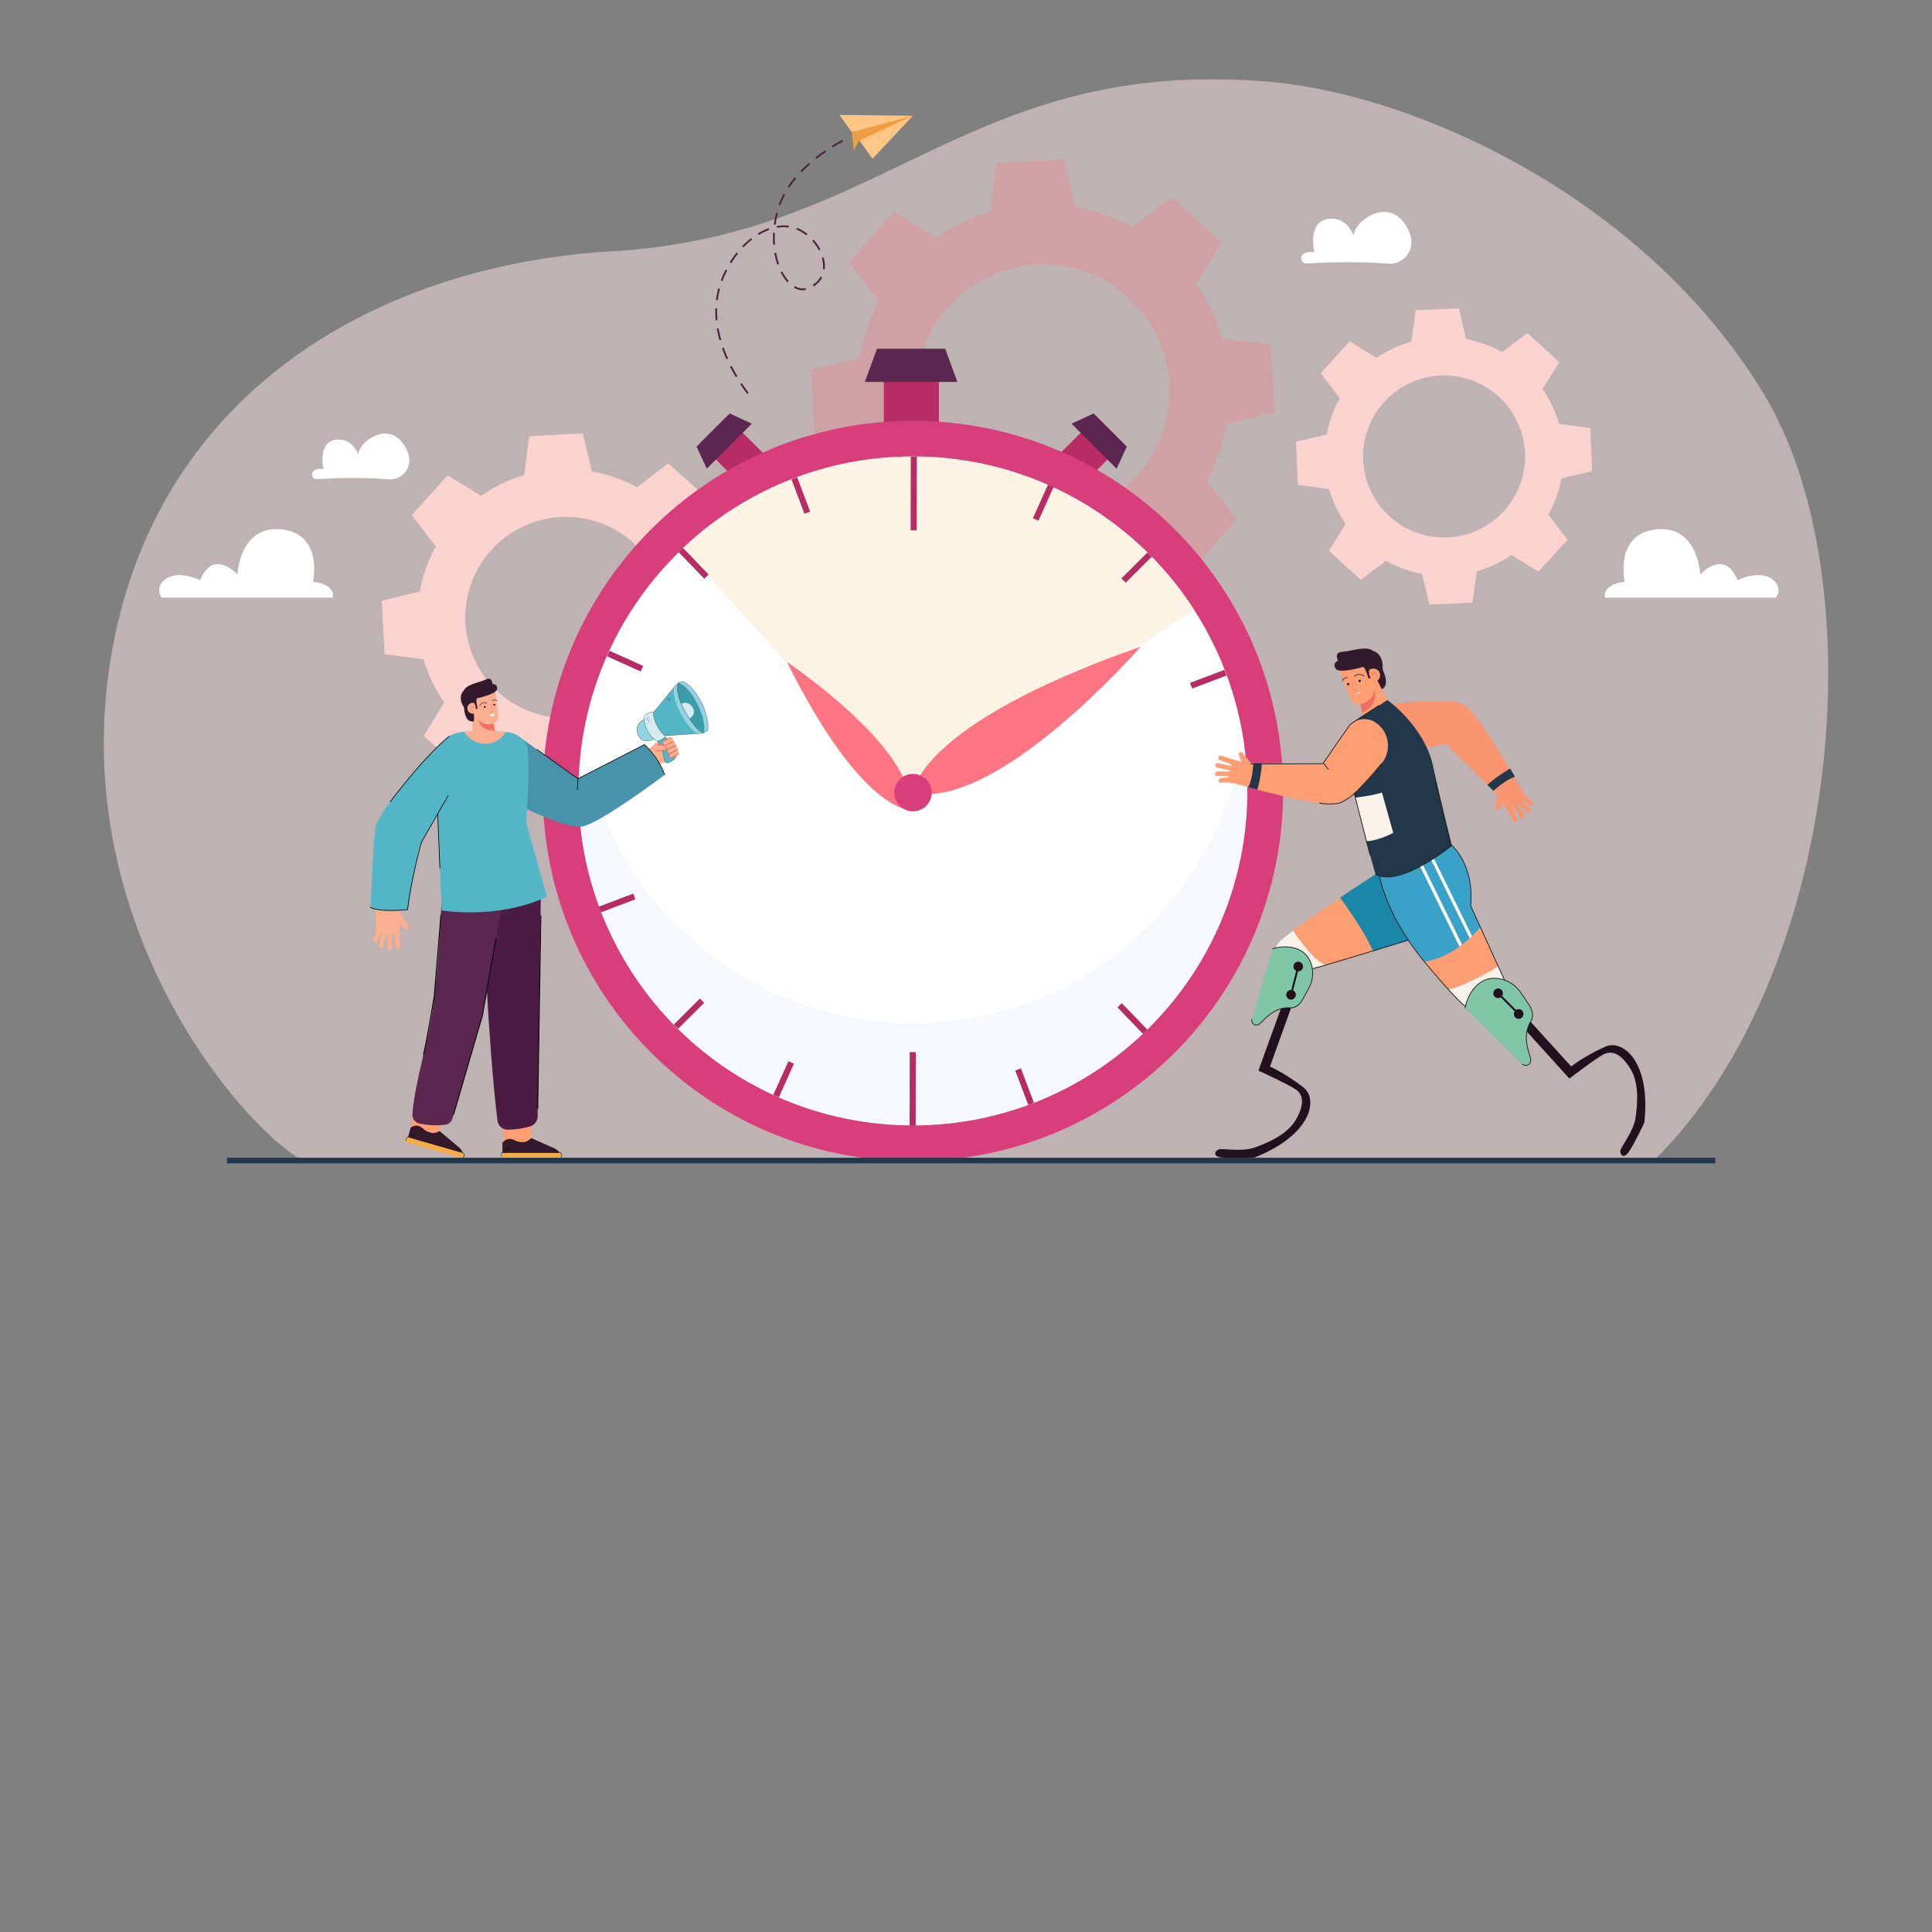 <?xml version="1.0" encoding="utf-8"?>
<!-- Generator: Adobe Illustrator 27.5.0, SVG Export Plug-In . SVG Version: 6.00 Build 0)  -->
<svg version="1.1" id="Layer_1" xmlns="http://www.w3.org/2000/svg" xmlns:xlink="http://www.w3.org/1999/xlink" x="0px" y="0px"
	 viewBox="0 0 3128.541 3128.541" style="enable-background:new 0 0 3128.541 3128.541;" xml:space="preserve">

<rect x="0" y="0" width="3128.541" height="3128.541" fill="#808080" stroke="none"/>

<g>
	<g style="opacity:0.5;">
		<g>
			<path style="fill:#FBE6E3;" d="M2057.245,132.657c-490.736-42.323-620.629,248.59-1067.059,274.346
				c-365.952,21.113-731.52,217.667-808.653,646.264c-78.007,433.451,204.554,766.01,306.408,824.8l323.218,2.202h1614.569
				c131.596,1.107,252.393-0.94,252.393-0.94c304.435-299.66,361.934-942.112,176.052-1244.921
				C2657.814,314.527,2286.664,152.443,2057.245,132.657z"/>
		</g>
	</g>
	<g>
		<path style="fill:#FBD3CE;" d="M2169.521,645.029c-10.356,18.55-17.417,38.374-21.183,58.671l-49.8,11.58l1.618,34.923
			l1.618,34.923l50.657,6.924c5.627,19.861,14.491,38.948,26.519,56.46l-27.029,43.408l25.839,23.55l25.838,23.55l40.722-30.928
			c18.549,10.356,38.375,17.417,58.671,21.183l11.58,49.8l34.923-1.619l34.923-1.619l6.925-50.658
			c19.861-5.626,38.948-14.491,56.46-26.518l43.409,27.029l23.55-25.839l23.55-25.839l-30.928-40.723
			c10.356-18.549,17.417-38.374,21.183-58.671l49.8-11.581l-1.619-34.923l-1.618-34.922l-50.658-6.925
			c-5.626-19.861-14.491-38.948-26.518-56.46l27.03-43.409l-25.839-23.55l-25.839-23.549l-40.722,30.928
			c-18.549-10.356-38.374-17.417-58.671-21.183l-11.58-49.8l-34.923,1.618l-34.923,1.618l-6.925,50.658
			c-19.861,5.626-38.948,14.491-56.46,26.518l-43.409-27.029l-23.55,25.839l-23.55,25.839L2169.521,645.029z M2371.377,612.202
			c70.117,18.184,112.216,89.766,94.032,159.883c-18.184,70.117-89.767,112.216-159.883,94.032
			c-70.117-18.184-112.217-89.766-94.032-159.883C2229.678,636.117,2301.26,594.018,2371.377,612.202z"/>
	</g>
	<g>
		<path style="fill:#FBD3CE;" d="M705.616,884.724c-12.683,23.151-21.259,47.853-25.736,73.109l-61.761,14.883l2.358,43.375
			l2.358,43.375l63.01,8.1c7.189,24.622,18.393,48.249,33.511,69.888l-33.152,54.203l32.339,29.003l32.338,29.003l50.289-38.833
			c23.151,12.683,47.853,21.259,73.109,25.736l14.884,61.761l43.375-2.359l43.375-2.358l8.1-63.011
			c24.622-7.188,48.248-18.392,69.887-33.51l54.204,33.152l29.003-32.338l29.003-32.339l-38.833-50.29
			c12.683-23.151,21.259-47.853,25.736-73.109l61.761-14.884l-2.358-43.375l-2.358-43.375l-63.011-8.101
			c-7.188-24.621-18.393-48.249-33.511-69.887l33.152-54.204l-32.339-29.003l-32.339-29.003l-50.29,38.833
			c-23.15-12.683-47.853-21.259-73.109-25.736l-14.884-61.761l-43.375,2.358l-43.375,2.358l-8.1,63.011
			c-24.622,7.188-48.248,18.393-69.887,33.511l-54.204-33.152l-29.003,32.338l-29.003,32.339L705.616,884.724z M956.095,841.929
			c87.3,21.896,140.321,110.418,118.425,197.718c-21.897,87.301-110.418,140.321-197.718,118.424
			c-87.3-21.896-140.321-110.418-118.425-197.718C780.273,873.053,868.795,820.032,956.095,841.929z"/>
	</g>
	<g style="opacity:0.3;">
		<path style="fill:#FD7583;" d="M1423.593,488.091c-15.95,29.115-26.736,60.181-32.367,91.944l-77.672,18.718l2.966,54.55
			l2.966,54.55l79.244,10.186c9.041,30.965,23.131,60.679,42.144,87.893l-41.693,68.168l40.67,36.475l40.67,36.475l63.246-48.838
			c29.115,15.95,60.182,26.737,91.944,32.367l18.718,77.672l54.549-2.966l54.55-2.966l10.187-79.244
			c30.965-9.04,60.678-23.131,87.892-42.143l68.168,41.693l36.475-40.67l36.475-40.67l-48.838-63.246
			c15.95-29.115,26.736-60.181,32.366-91.943l77.673-18.719l-2.966-54.55l-2.965-54.549l-79.245-10.187
			c-9.04-30.964-23.131-60.679-42.144-87.892l41.693-68.168l-40.67-36.475l-40.67-36.475l-63.246,48.838
			c-29.115-15.95-60.181-26.736-91.944-32.366l-18.718-77.673l-54.55,2.966l-54.55,2.966l-10.187,79.244
			c-30.965,9.04-60.678,23.131-87.892,42.144l-68.168-41.693l-36.475,40.669l-36.475,40.67L1423.593,488.091z M1738.602,434.27
			c109.791,27.537,176.471,138.865,148.934,248.656c-27.537,109.792-138.865,176.471-248.656,148.934
			c-109.791-27.537-176.472-138.864-148.934-248.656C1517.483,473.413,1628.811,406.733,1738.602,434.27z"/>
	</g>
	
		<rect x="1160.412" y="681.275" transform="matrix(0.707 -0.707 0.707 0.707 -168.926 1056.699)" style="fill:#B72C65;" width="61.35" height="101.973"/>
	<polygon style="fill:#5B2750;" points="1181.681,669.562 1155.086,696.157 1154.574,696.669 1127.978,723.265 1144.48,759.005 
		1180.695,722.79 1181.207,722.278 1217.421,686.063 	"/>
	
		<rect x="1730.87" y="681.275" transform="matrix(-0.707 -0.707 0.707 -0.707 2489.358 2495.649)" style="fill:#B72C65;" width="61.35" height="101.973"/>
	<polygon style="fill:#5B2750;" points="1770.951,669.562 1797.547,696.157 1798.059,696.669 1824.654,723.265 1808.152,759.005 
		1771.938,722.79 1771.426,722.278 1735.211,686.063 	"/>
	<rect x="1431.196" y="567.414" style="fill:#B72C65;" width="89.201" height="148.265"/>
	<path style="fill:#D83F7A;" d="M2020.046,1281.836c-0.523,299.17-243.482,541.277-542.664,540.754
		c-299.182-0.534-541.289-243.493-540.755-542.675c0.273-154.722,65.371-294.169,169.565-392.692
		c97.284-92.01,228.64-148.324,373.099-148.062c190.522,0.33,357.893,98.989,454.211,247.858
		C1988.429,1071.926,2020.239,1173.176,2020.046,1281.836z"/>
	<path style="fill:#FFFFFF;" d="M2020.046,1281.836c-0.523,299.17-243.482,541.277-542.664,540.754
		c-299.182-0.534-541.289-243.493-540.755-542.675c0.273-154.722,65.371-294.169,169.565-392.692
		c97.284-92.01,228.64-148.324,373.099-148.062c190.522,0.33,357.893,98.989,454.211,247.858
		C1988.429,1071.926,2020.239,1173.176,2020.046,1281.836z"/>
	<polygon style="fill:#5B2750;" points="1530.587,564.72 1475.901,564.72 1474.849,564.72 1420.163,564.72 1400.384,618.43 
		1474.849,618.43 1475.901,618.43 1550.366,618.43 	"/>
	<path style="fill:#D83F7A;" d="M1479.394,681.483c-331.038-0.591-599.863,267.292-600.454,598.329
		c-0.58,331.038,267.303,599.875,598.341,600.454c331.038,0.58,599.864-267.303,600.454-598.34
		C2078.314,950.9,1810.431,682.063,1479.394,681.483z M1477.382,1822.59c-299.182-0.534-541.289-243.493-540.755-542.675
		c0.273-154.722,65.371-294.169,169.565-392.692c97.284-92.01,228.64-148.324,373.099-148.062
		c190.522,0.33,357.893,98.989,454.211,247.858c54.927,84.908,86.737,186.158,86.544,294.818
		C2019.523,1581.006,1776.563,1823.113,1477.382,1822.59z"/>
	<path style="opacity:0.1;fill:#9BC0F7;" d="M1477.382,1656.442c-270.596-0.483-494.496-199.282-534.417-458.624
		c-4.118,26.769-6.288,54.182-6.338,82.096c-0.534,299.182,241.573,542.141,540.755,542.675
		c299.182,0.523,542.141-241.584,542.664-540.754c0.051-28.56-2.13-56.601-6.34-83.975
		C1973.651,1457.962,1748.623,1656.916,1477.382,1656.442z"/>
	<path style="fill:#FDF3E5;" d="M1933.502,987.018l-459.211,308.046L1106.09,887.416c0.034-0.068,0.068-0.125,0.102-0.193
		c97.284-92.01,228.64-148.324,373.099-148.062C1669.813,739.49,1837.184,838.149,1933.502,987.018z"/>
	<path style="fill:#FD7583;" d="M1478.466,1283.515c136.71,29.901,368.666-236.341,368.666-236.341
		C1483.45,1174.34,1478.466,1283.515,1478.466,1283.515z"/>
	<path style="fill:#FD7583;" d="M1274.167,1071.824c122.791,246.048,200.54,239.745,200.54,239.745
		C1483.566,1212.08,1274.167,1071.824,1274.167,1071.824z"/>
	<path style="fill:#D83F7A;" d="M1459.304,1260.037c-12.966,10.583-14.899,29.674-4.316,42.64
		c10.583,12.966,29.674,14.899,42.64,4.316c12.966-10.583,14.898-29.674,4.316-42.64S1472.271,1249.454,1459.304,1260.037z"/>
	<g>
		
			<rect x="1419.649" y="793.907" transform="matrix(0.002 -1 1 0.002 677.877 2276.74)" style="fill:#B72C65;" width="119.345" height="9.849"/>
		
			<rect x="1417.947" y="1757.992" transform="matrix(0.002 -1 1 0.002 -287.904 3237.42)" style="fill:#B72C65;" width="119.345" height="9.849"/>
		
			<rect x="1811.226" y="914.636" transform="matrix(0.708 -0.706 0.706 0.708 -112.131 1567.74)" style="fill:#B72C65;" width="59.673" height="9.849"/>
		
			<rect x="1086.043" y="1637.263" transform="matrix(0.708 -0.706 0.706 0.708 -833.709 1266.588)" style="fill:#B72C65;" width="59.672" height="9.849"/>
		
			<rect x="1654.868" y="1729.727" transform="matrix(0.935 -0.354 0.354 0.935 -515.663 702.035)" style="fill:#B72C65;" width="9.849" height="59.672"/>
		
			<rect x="1292.224" y="772.35" transform="matrix(0.935 -0.354 0.354 0.935 -200.049 511.502)" style="fill:#B72C65;" width="9.85" height="59.673"/>
		
			<rect x="1238.364" y="1742.647" transform="matrix(0.411 -0.912 0.912 0.411 -846.063 2186.014)" style="fill:#B72C65;" width="59.673" height="9.85"/>
		
			<rect x="1658.905" y="809.252" transform="matrix(0.411 -0.912 0.912 0.411 252.732 2019.419)" style="fill:#B72C65;" width="59.673" height="9.85"/>
		
			<rect x="969.946" y="1457.271" transform="matrix(0.935 -0.354 0.354 0.935 -453.133 448.974)" style="fill:#B72C65;" width="59.672" height="9.85"/>
		
			<rect x="1927.323" y="1094.628" transform="matrix(0.935 -0.354 0.354 0.935 -262.593 764.605)" style="fill:#B72C65;" width="59.672" height="9.85"/>
		
			<rect x="1006.849" y="1040.768" transform="matrix(0.411 -0.912 0.912 0.411 -379.95 1553.289)" style="fill:#B72C65;" width="9.85" height="59.672"/>
		
			<rect x="1118.321" y="882.48" transform="matrix(0.72 -0.694 0.694 0.72 -318.616 1034.932)" style="fill:#B72C65;" width="9.85" height="59.673"/>
		
			<rect x="1828.771" y="1619.597" transform="matrix(0.72 -0.694 0.694 0.72 -631.231 1734.327)" style="fill:#B72C65;" width="9.85" height="59.673"/>
	</g>
	<g>
		<g>
			<g>
				<g>
					<g>
						<g>
							<g>
								<g>
									<g>
										<g>
											<g>
												<path style="fill:#FCAF90;" d="M1065.056,1200.067l11.995,0.172c2.082-0.547,6.187-1.917,11.073-3.249
													c1.374,4.043,2.538,7.13,3.049,7.032l0.188,0.921c0.048,0.236,0.187,0.429,0.373,0.553
													c0.908,4.256,1.935,9.691,3.091,14.183c0.821,3.191,1.615,2.637-0.434,5.068c-1.185,1.406-8.021,6.864-10.855,7.535
													l-18.482,6.132c-1.24-5.632-20.046-20.353-19.326-21.435L1065.056,1200.067z"/>
											</g>
										</g>
									</g>
								</g>
							</g>
						</g>
					</g>
				</g>
			</g>
			<g>
				<g>
					<g>
						<path style="fill:#91D3E2;" d="M1043.62,1164.545c0,0-18.19,7.802-10.405,25.288c7.259,16.303,22.558,8.497,26.496,6.527
							C1063.65,1194.39,1043.62,1164.545,1043.62,1164.545z"/>
					</g>
				</g>
				<g>
					<g>
						<path style="fill:#52B6C6;" d="M1064.385,1198.492c0,0,8.133,13.724,10.128,25.547c1.861,11.025,3.872,12.407,7.777,10.995
							c3.906-1.412,12.96-6.4,12.101-10.285c-0.859-3.886-7.928-23.119-17.482-31.899
							C1067.356,1184.068,1064.385,1198.492,1064.385,1198.492z"/>
					</g>
				</g>
				<g>
					<g>
						<path style="fill:#52B6C6;" d="M1091.3,1113.217c0,0-25.258,31.257-33.547,40.887l-3.565,10.422l11.104,24.6l11.479,2.274
							l52.183-3.49l-2.64-5.26l-15.682-22.55l-12.208-27.185l-6.022-17.113L1091.3,1113.217z"/>
					</g>
				</g>
				<g>
					<g>
						<path style="fill:#D4EBF2;" d="M1057.753,1154.104c0,0,1.703,22.935,19.019,37.295c0,0,1.142,1.455-0.115,2.889l-8.714,4.896
							c0,0-3.926,2.698-9.252-2.551c-5.326-5.249-15.54-17.512-15.852-33.982c0,0-0.185-4.432,4.712-6.568l6.46-3.103
							C1054.011,1152.98,1056.904,1151.702,1057.753,1154.104z"/>
					</g>
				</g>
				<g>
					<g>
						<path style="fill:#91D3E2;" d="M1091.3,1113.217c0,0,6.552-8.204,11.306-9.341c4.754-1.137,11.155,3.87,15.588,8.17
							c4.434,4.299,17.856,22.241,22.257,35.604c4.401,13.363,9.454,32.725,3.438,36.806s-14.935,3.453-14.935,3.453
							s-13.185-6.344-27.12-33.341C1087.901,1127.573,1091.3,1113.217,1091.3,1113.217z"/>
					</g>
				</g>
				<g>
					<g>
						<path style="fill:#3B9DA8;" d="M1139.397,1186.483c0,0,4.973-11.964-6.094-37.704c-17.424-40.527-34.568-42.768-34.568-42.768
							s-9.091,11.768,12.744,49.593C1129.47,1186.772,1139.397,1186.483,1139.397,1186.483z"/>
					</g>
				</g>
				<g>
					<g>
						<path style="fill:#D4EBF2;" d="M1103.23,1139.435c2.072,4.766,4.765,10.134,8.248,16.169c1.743,3.02,3.41,5.741,5,8.2
							c4.304-2.921,10.871-9.109,4.785-18.711C1115.625,1136.196,1107.559,1137.721,1103.23,1139.435z"/>
					</g>
				</g>
				<g>
					<g>
						<path style="fill:#1D1D1B;" d="M1081.547,1235.471c-1.254,0.336-2.201,0.268-3.005-0.201
							c-1.835-1.071-3.058-4.316-4.22-11.199c-1.58-9.359-6.964-19.833-9.266-24.004c-2.069-0.06-4.167-1.085-6.242-3.048
							c-6.528,3.168-12.147,3.935-16.703,2.28c-3.873-1.407-6.925-4.566-9.072-9.387c-2.947-6.618-2.578-12.622,1.094-17.846
							c2.84-4.039,6.882-6.421,8.608-7.309c-0.05-0.705-0.081-1.411-0.094-2.102c-0.002-0.041-0.133-4.584,4.827-6.748l6.454-3.1
							c0.069-0.031,1.567-0.68,2.782-0.156c0.486,0.21,0.855,0.575,1.101,1.09c8.397-9.786,33.089-40.335,33.339-40.645
							c0.269-0.336,6.646-8.273,11.411-9.407c4.835-1.156,11.243,3.831,15.767,8.219c4.5,4.364,17.889,22.271,22.306,35.682
							c4.828,14.656,9.33,32.977,3.363,37.026c-5.891,3.997-14.638,3.512-15.042,3.487l-51.848,3.467
							c0.171,0.315,0.39,0.859,0.318,1.5c5.029,4.801,9.168,12.264,11.76,17.691c2.969,6.218,4.942,11.898,5.395,13.946
							c0.494,2.234-2.087,4.642-4.339,6.268c-2.663,1.922-5.879,3.515-7.885,4.24
							C1082.072,1235.317,1081.803,1235.402,1081.547,1235.471z M1058.887,1196.556l0.097,0.093c2.071,1.99,4.153,3.011,6.189,3.036
							l0.112,0.001l0.054,0.098c2.281,4.121,7.761,14.732,9.363,24.223c1.126,6.668,2.332,9.937,4.034,10.931
							c0.872,0.509,1.915,0.483,3.488-0.085c3.743-1.354,12.803-6.335,11.979-10.063c-0.448-2.03-2.41-7.672-5.366-13.863
							c-2.59-5.424-6.731-12.889-11.749-17.646l-0.074-0.07l0.016-0.1c0.139-0.873-0.405-1.586-0.411-1.594l-0.222-0.286
							l0.361-0.025l52.196-3.49l0.013,0.001c0.089,0.006,8.923,0.576,14.813-3.421c2.608-1.769,3.316-6.727,2.105-14.735
							c-0.889-5.882-2.779-13.234-5.618-21.852c-4.398-13.353-17.728-31.182-22.208-35.526c-4.455-4.32-10.745-9.236-15.41-8.12
							c-0.048,0.012-0.097,0.024-0.146,0.037c-4.624,1.239-10.99,9.156-11.055,9.237c-0.253,0.313-25.355,31.371-33.551,40.892
							l-0.217,0.252l-0.111-0.313c-0.2-0.568-0.542-0.959-1.013-1.163c-1.059-0.458-2.456,0.145-2.47,0.151l-6.455,3.101
							c-4.719,2.058-4.61,6.21-4.603,6.386c0.014,0.729,0.049,1.473,0.103,2.212l0.009,0.128l-0.114,0.058
							c-2.812,1.426-16.492,9.318-9.638,24.714c2.103,4.723,5.081,7.812,8.852,9.182c4.482,1.629,10.041,0.847,16.523-2.322
							L1058.887,1196.556z"/>
					</g>
				</g>
				<g>
					<g>
						<path style="fill:#1D1D1B;" d="M1058.718,1196.927c-7.984-7.559-11.901-15.867-13.78-21.505
							c-2.037-6.113-2.187-10.503-2.189-10.547l0.385-0.011c0.001,0.043,0.151,4.388,2.174,10.451
							c1.866,5.593,5.753,13.834,13.675,21.333L1058.718,1196.927z"/>
					</g>
				</g>
				<g>
					<g>
						<path style="fill:#1D1D1B;" d="M1076.646,1191.545c-4.169-3.623-7.766-7.845-10.692-12.549
							c-2.341-3.763-4.259-7.84-5.703-12.119c-2.459-7.287-2.688-12.712-2.69-12.766l0.385-0.014
							c0.002,0.053,0.23,5.433,2.674,12.671c2.254,6.675,6.908,16.342,16.278,24.486L1076.646,1191.545z"/>
					</g>
				</g>
				<g>
					<g>
						<path style="fill:#1D1D1B;" d="M1066.656,1199.723c-0.821,0.22-1.363,0.327-1.449,0.344l-0.073-0.378
							c0.088-0.017,8.811-1.748,11.924-6.65l0.325,0.206C1074.935,1197.101,1069.324,1199.008,1066.656,1199.723z"/>
					</g>
				</g>
				<g>
					<g>
						<path style="fill:#1D1D1B;" d="M1139.3,1186.721c-0.557,0.149-2.378,0.297-5.913-2.39
							c-3.851-2.927-10.631-9.969-21.061-26.894c-5.158-8.37-9.093-16.282-11.694-23.516c-2.083-5.793-3.322-11.168-3.68-15.976
							c-0.613-8.217,1.527-11.881,1.618-12.033l0.33,0.198c-0.022,0.036-2.176,3.743-1.561,11.858
							c0.569,7.5,3.688,20.401,15.314,39.267c10.308,16.727,17.017,23.744,20.829,26.685c4.118,3.176,5.81,2.4,5.826,2.392
							l0.177,0.341C1139.474,1186.66,1139.413,1186.69,1139.3,1186.721z"/>
					</g>
				</g>
				<g>
					<g>
						
							<rect x="1048.202" y="1166.14" transform="matrix(0.548 -0.836 0.836 0.548 -500.457 1406.394)" style="fill:#1D1D1B;" width="6.166" height="0.385"/>
					</g>
				</g>
				<g>
					<g>
						
							<rect x="1045.715" y="1164.019" transform="matrix(0.548 -0.836 0.836 0.548 -499.892 1402.799)" style="fill:#1D1D1B;" width="6.166" height="0.385"/>
					</g>
				</g>
				<g>
					<g>
						
							<rect x="1082.006" y="1133.243" transform="matrix(0.548 -0.836 0.836 0.548 -457.665 1419.802)" style="fill:#1D1D1B;" width="6.166" height="0.385"/>
					</g>
				</g>
				<g>
					<g>
						
							<rect x="1079.519" y="1131.122" transform="matrix(0.548 -0.836 0.836 0.548 -457.014 1416.764)" style="fill:#1D1D1B;" width="6.166" height="0.385"/>
					</g>
				</g>
			</g>
			<g>
				<polygon style="fill:#FCAF90;" points="1064.62,1206.139 1077.53,1206.763 1078.14,1209.872 1078.953,1212.565 
					1077.797,1214.538 1069.236,1215.371 1064.09,1212.319 				"/>
			</g>
			<g>
				<g>
					<g>
						<g>
							<g>
								<g>
									<g>
										<g>
											<g>
												<g>
													<path style="fill:#F07162;" d="M1062.522,1216.956c-0.248-0.088-0.429-0.4-0.424-0.763
														c0.006-0.418,0.259-0.743,0.563-0.727l13.819-1.549c1.307,0.065,2.413-1.219,2.515-2.924
														c0.054-0.913-0.161-1.796-0.608-2.484c-0.447-0.688-1.059-1.087-1.726-1.12l-12.719-0.633
														c-0.303-0.02-0.548-0.368-0.542-0.784c0.005-0.418,0.256-0.744,0.562-0.729l12.719,0.633
														c0.959,0.048,1.88,0.645,2.525,1.638c0.654,1.007,0.97,2.297,0.89,3.632c-0.149,2.496-1.747,4.378-3.636,4.284
														l-13.821,1.55C1062.599,1216.978,1062.559,1216.969,1062.522,1216.956z"/>
												</g>
											</g>
										</g>
									</g>
								</g>
							</g>
						</g>
					</g>
				</g>
			</g>
			<g>
				<g>
					<g>
						<g>
							<g>
								<g>
									<g>
										<g>
											<g>
												<path style="fill:#FCAF90;" d="M1093.902,1203.28c0.991,2.198,0.067,3.958-0.293,4.134l-11.138,5.446
													c-1.349,0.66-3.168-0.179-4.103-2.007c-1.024-2.003-0.628-4.278,0.827-4.989l11.089-5.422
													C1090.285,1200.442,1092.912,1201.082,1093.902,1203.28z"/>
											</g>
										</g>
									</g>
								</g>
							</g>
						</g>
					</g>
				</g>
			</g>
			<g>
				<g>
					<g>
						<g>
							<g>
								<g>
									<g>
										<g>
											<g>
												<path style="fill:#FCAF90;" d="M1096.835,1209.543c1.021,2.182,0.753,4.412,0.399,4.597l-11.858,6.189
													c-1.333,0.696-3.156-0.102-4.116-1.914c-1.051-1.986-0.693-4.28,0.744-5.03l12.161-6.347
													C1094.165,1207.038,1095.815,1207.361,1096.835,1209.543z"/>
											</g>
										</g>
									</g>
								</g>
							</g>
						</g>
					</g>
				</g>
			</g>
			<g>
				<g>
					<g>
						<g>
							<g>
								<g>
									<g>
										<g>
											<g>
												<g>
													<path style="fill:#F07162;" d="M1094.837,1207.53c0.185-0.171,0.224-0.514,0.08-0.831
														c-0.167-0.365-0.514-0.556-0.777-0.426l-11.969,5.925c-1.128,0.551-2.598-0.159-3.345-1.621
														c-0.4-0.783-0.55-1.64-0.42-2.415c0.129-0.775,0.515-1.356,1.091-1.637l10.976-5.367
														c0.26-0.132,0.341-0.53,0.176-0.895c-0.165-0.366-0.513-0.557-0.776-0.429l-10.976,5.367
														c-0.828,0.405-1.41,1.278-1.597,2.396c-0.189,1.133,0.029,2.387,0.614,3.531c1.094,2.139,3.228,3.19,4.859,2.393
														l11.971-5.926C1094.777,1207.579,1094.809,1207.556,1094.837,1207.53z"/>
												</g>
											</g>
										</g>
									</g>
								</g>
							</g>
						</g>
					</g>
				</g>
			</g>
			<g>
				<g>
					<g>
						<g>
							<g>
								<g>
									<g>
										<g>
											<g>
												<path style="fill:#FCAF90;" d="M1089.678,1196.022c1.055,2.167,0.729,4.412,0.373,4.594l-11.896,6.066
													c-1.31,0.668-3.1-0.073-4.07-1.834c-1.111-2.016-0.752-4.372,0.717-5.121l11.102-5.661
													C1087.138,1193.436,1089.066,1194.765,1089.678,1196.022z"/>
											</g>
										</g>
									</g>
								</g>
							</g>
						</g>
					</g>
				</g>
			</g>
			<g>
				<g>
					<g>
						<g>
							<g>
								<g>
									<g>
										<g>
											<g>
												<g>
													<path style="fill:#F07162;" d="M1090.415,1201.152c0.183-0.174,0.219-0.519,0.071-0.835
														c-0.17-0.364-0.518-0.549-0.779-0.415l-11.876,6.129c-1.119,0.571-2.592-0.119-3.352-1.572
														c-0.406-0.779-0.565-1.636-0.444-2.415c0.121-0.779,0.5-1.368,1.072-1.659l10.891-5.553
														c0.258-0.137,0.335-0.537,0.167-0.9c-0.169-0.364-0.517-0.551-0.778-0.418l-10.891,5.554
														c-0.822,0.419-1.393,1.304-1.568,2.427c-0.177,1.139,0.053,2.393,0.648,3.531c1.112,2.128,3.251,3.148,4.869,2.323
														l11.877-6.13C1090.356,1201.202,1090.387,1201.179,1090.415,1201.152z"/>
												</g>
											</g>
										</g>
									</g>
								</g>
							</g>
						</g>
					</g>
				</g>
			</g>
			<g>
				<g>
					<g>
						<g>
							<g>
								<g>
									<g>
										<g>
											<g>
												<g>
													<path style="fill:#F07162;" d="M1097.077,1214.571c0.189-0.175,0.225-0.531,0.07-0.851
														c-0.174-0.361-0.525-0.539-0.782-0.399l-11.452,6.254c-1.122,0.586-2.442-0.008-3.204-1.447
														c-0.411-0.776-0.573-1.633-0.457-2.413c0.116-0.781,0.491-1.374,1.06-1.672l12.161-6.346
														c0.26-0.134,0.333-0.54,0.161-0.903c-0.17-0.363-0.519-0.547-0.779-0.411l-12.161,6.346
														c-0.819,0.426-1.384,1.318-1.552,2.446c-0.17,1.142,0.067,2.396,0.667,3.529c1.118,2.113,3.106,3.03,4.728,2.184
														l11.458-6.257C1097.025,1214.612,1097.052,1214.593,1097.077,1214.571z"/>
												</g>
											</g>
										</g>
									</g>
								</g>
							</g>
						</g>
					</g>
				</g>
			</g>
			<g>
				<g>
					<g>
						<g>
							<g>
								<g>
									<g>
										<g>
											<g>
												<path style="fill:#FCAF90;" d="M1098.929,1217.032c0.968,2.024,0.74,4.11,0.412,4.288l-10.96,5.946
													c-1.232,0.668-2.933-0.051-3.841-1.731c-0.994-1.84-0.682-3.988,0.646-4.708l11.24-6.097
													C1096.426,1214.73,1097.961,1215.008,1098.929,1217.032z"/>
											</g>
										</g>
									</g>
								</g>
							</g>
						</g>
					</g>
				</g>
			</g>
			<g>
				<g>
					<g>
						<g>
							<g>
								<g>
									<g>
										<g>
											<g>
												<g>
													<path style="fill:#F07162;" d="M1099.428,1221.511c0.189-0.174,0.225-0.529,0.071-0.849
														c-0.173-0.361-0.523-0.541-0.781-0.401l-10.961,5.945c-1.014,0.551-2.367-0.051-3.081-1.371
														c-0.382-0.707-0.538-1.492-0.438-2.211c0.099-0.719,0.437-1.269,0.954-1.549l11.24-6.097
														c0.255-0.137,0.326-0.546,0.152-0.907c-0.173-0.361-0.523-0.541-0.781-0.401l-11.24,6.097
														c-0.765,0.415-1.289,1.265-1.436,2.332c-0.149,1.082,0.085,2.263,0.659,3.326c1.074,1.989,3.095,2.906,4.601,2.089
														l10.961-5.945C1099.376,1221.553,1099.403,1221.534,1099.428,1221.511z"/>
												</g>
											</g>
										</g>
									</g>
								</g>
							</g>
						</g>
					</g>
				</g>
			</g>
		</g>
		<g>
			<g>
				<g>
					<g>
						<g>
							<path style="fill:#FE9F73;" d="M787.842,1109.761c-13.507-2.714-27.226,5.414-27.226,5.414s-4.151,8.436-4.535,9.408
								c-0.384,0.972,5.514-2.847,5.514-2.847l42.074,11.682l-1.033-7.732C801.58,1117.779,795.663,1111.333,787.842,1109.761z"/>
						</g>
					</g>
				</g>
			</g>
			<g>
				<g>
					<g>
						<g>
							<g>
								<g>
									<g>
										<path style="fill:#FCAF90;" d="M763.074,1157.776l1.725,10.21c0,0-0.125,21.264,1.43,25.503
											c1.554,4.24,9.032,12.135,20.683,10.579c3.674-0.491,6.829-1.551,9.428-2.772c5.315-2.498,8.031-8.492,6.552-14.175
											l-3.979-15.29c10-2.818,7.958-14.404,7.958-14.404l-4.355-32.609l-43.424-6.963L763.074,1157.776z"/>
									</g>
								</g>
							</g>
						</g>
					</g>
				</g>
			</g>
			<g>
				<g>
					<g>
						<g>
							<g>
								<g>
									<g>
										<path style="fill:#4C222E;" d="M776.143,1142.572c-0.145,0.228-0.078,0.531,0.149,0.676
											c0.111,0.071,0.24,0.091,0.359,0.068c0.126-0.025,0.242-0.1,0.317-0.217c0.194-0.304,4.828-7.4,11.037-4.158
											c0.24,0.126,0.536,0.033,0.661-0.208c0.125-0.24,0.032-0.536-0.207-0.661
											C781.452,1134.413,776.195,1142.489,776.143,1142.572z"/>
									</g>
								</g>
							</g>
						</g>
					</g>
				</g>
			</g>
			<g>
				<g>
					<g>
						<g>
							<g>
								<g>
									<g>
										<path style="fill:#4C222E;" d="M797.071,1134.103c-0.242,0.121-0.339,0.415-0.219,0.657
											c0.066,0.132,0.184,0.222,0.317,0.255c0.11,0.028,0.231,0.018,0.34-0.037c0.05-0.025,4.992-2.457,6.744,0.037
											c0.156,0.222,0.461,0.276,0.682,0.119c0.221-0.155,0.274-0.461,0.119-0.682
											C802.819,1131.269,797.304,1133.986,797.071,1134.103z"/>
									</g>
								</g>
							</g>
						</g>
					</g>
				</g>
			</g>
			<g>
				<g>
					<g>
						<g>
							<g>
								<g>
									<g>
										<path d="M784.868,1143.338c-0.804,0.108-1.369,0.847-1.262,1.651c0.107,0.804,0.847,1.369,1.651,1.262
											c0.804-0.108,1.369-0.847,1.262-1.651C786.411,1143.795,785.672,1143.23,784.868,1143.338z"/>
									</g>
								</g>
							</g>
						</g>
					</g>
				</g>
			</g>
			<g>
				<g>
					<g>
						<g>
							<g>
								<g>
									<g>
										<path d="M800.154,1139.814c-0.804,0.107-1.369,0.847-1.262,1.651c0.107,0.804,0.846,1.369,1.651,1.262
											c0.804-0.107,1.369-0.847,1.262-1.651C801.697,1140.271,800.958,1139.707,800.154,1139.814z"/>
									</g>
								</g>
							</g>
						</g>
					</g>
				</g>
			</g>
			<g>
				<g>
					<g>
						<g>
							<g>
								<g>
									<g>
										<path style="fill:#33192C;" d="M760.548,1114.667c0,0-12.411,1.055-14.099,12.26c-1.688,11.206,4.406,16.197,4.943,19.399
											c0.537,3.202,1.252,25.177,16.259,21.526l-0.672-36.365l-7.203-13.552L760.548,1114.667z"/>
									</g>
								</g>
							</g>
						</g>
					</g>
				</g>
			</g>
			<g>
				<g>
					<g>
						<g>
							<g>
								<g>
									<g>
										<path style="fill:#FCAF90;" d="M764.517,1138.129c-4.826,0.644-8.216,5.079-7.571,9.905
											c0.644,4.826,5.079,8.216,9.905,7.571c4.826-0.645,8.216-5.079,7.571-9.905
											C773.778,1140.874,769.343,1137.485,764.517,1138.129z"/>
									</g>
								</g>
							</g>
						</g>
					</g>
				</g>
			</g>
			<g>
				<g>
					<g>
						<g>
							<g>
								<g>
									<g>
										<path style="fill:#F07162;" d="M765.539,1143.036c-2.05-0.793-4.209,0.241-4.3,0.285c-0.121,0.06-0.172,0.206-0.112,0.327
											c0.059,0.122,0.206,0.173,0.327,0.113c0.021-0.01,2.064-0.986,3.912-0.268c0.854,0.331,1.542,0.974,2.051,1.916
											c-0.978-0.471-2.835-1.008-4.61,0.452c-1.201,0.988-1.533,2.627-0.846,4.177c0.581,1.31,1.976,2.513,3.791,2.27
											c0.017-0.002,0.034-0.005,0.051-0.007c0.134-0.02,0.226-0.145,0.207-0.278c-0.02-0.133-0.142-0.225-0.275-0.207
											c-0.018,0.001-0.034,0.005-0.05,0.007c-1.669,0.223-2.807-0.925-3.277-1.984c-0.453-1.02-0.538-2.574,0.709-3.6
											c2.253-1.852,4.601-0.109,4.7-0.033l0.7,0.532l-0.324-0.817C767.616,1144.465,766.722,1143.493,765.539,1143.036z"/>
									</g>
								</g>
							</g>
						</g>
					</g>
				</g>
			</g>
			<g>
				<g>
					<g>
						<g>
							<g>
								<g>
									<g>
										<path style="fill:#F07162;" d="M773.956,1165.088c0,0,3.288,19.41,27.891,18.019l-2.935-11.278
											C798.912,1171.83,783.541,1177.113,773.956,1165.088z"/>
									</g>
								</g>
							</g>
						</g>
					</g>
				</g>
			</g>
			<g>
				<g>
					<g>
						<g>
							<g>
								<g>
									<g>
										<path style="fill:#F07162;" d="M794.585,1139.469c-0.13,0.035-0.207,0.17-0.172,0.3l3.067,11.246l-4.651,2.259
											c-0.122,0.059-0.172,0.205-0.113,0.327c0.047,0.098,0.151,0.149,0.253,0.136c0.025-0.004,0.051-0.011,0.075-0.023
											l5.017-2.436l-3.174-11.638C794.85,1139.51,794.716,1139.43,794.585,1139.469z"/>
									</g>
								</g>
							</g>
						</g>
					</g>
				</g>
			</g>
			<g>
				<g>
					<g>
						<g>
							<path style="fill:#33192C;" d="M797.358,1107.779c0,0-0.015-12.573-10.736-7.415c-10.721,5.158-31.553,7.452-36.005,18.621
								c-4.452,11.169,16.43,13.01,16.43,13.01s36.815-7.154,37.942-16.154C806.116,1106.843,797.358,1107.779,797.358,1107.779z"/>
						</g>
					</g>
				</g>
			</g>
			<g>
				<g>
					<g>
						<path style="fill:#33192C;" d="M763.98,1125.726c-0.368,0.25-7.333,5.068-6.366,4.769c0.967-0.299,8.414-0.722,8.414-0.722
							l1.068,8.012c0,0,3.735,4.299,3.504,10.423c0,0,2.382,0.531,2.526-1.398c0.144-1.928-3.965-14.642,0.26-17.618
							S764.348,1125.476,763.98,1125.726z"/>
					</g>
				</g>
			</g>
			<g>
				<g>
					<g>
						<g>
							<g>
								<path style="fill:#FBFDFC;" d="M792.141,1157.668c0.132-0.061,8.831-2.431,8.831-2.431s-0.203,3.891-3.434,4.78
									C794.307,1160.907,792.141,1157.668,792.141,1157.668z"/>
							</g>
						</g>
					</g>
				</g>
			</g>
		</g>
		<g>
			<g>
				<g>
					<g>
						<g>
							<path style="fill:#FCAF90;" d="M646.331,1478.847c-0.938-0.995-3.674-1.084-5.892-0.629
								c-22.291-2.365-25.448-6.196-31.517-6.28l-0.035,4.756l-0.158,22.853c0.03,6.913-1.199,13.774-3.625,20.248l-0.609,1.626
								c-0.766,2.043,0.341,4.329,2.463,4.971c1.936,0.586,3.986-0.532,4.696-2.426l4.419-11.788c0.139-0.37,0.497-0.61,0.891-0.598
								c0.581,0.017,1.002,0.562,0.872,1.129l-4.161,18.12c-0.477,2.076,0.875,3.826,3.004,3.889
								c2.129,0.063,4.261-1.585,4.738-3.661l4.243-18.478c0.099-0.429,0.486-0.729,0.926-0.716l0.311,0.009
								c0.51,0.015,0.91,0.44,0.895,0.949l-0.619,21.02c-0.06,2.022,1.415,3.833,3.429,4.023c2.207,0.208,4.097-1.489,4.161-3.669
								l0.622-21.15c0.015-0.509,0.44-0.91,0.949-0.895l0.988,0.029c0.463,0.014,0.844,0.368,0.891,0.829l1.98,19.559
								c0.204,2.013,1.901,3.616,3.923,3.543c2.215-0.081,3.869-2.009,3.649-4.179c0,0-1.418-29.987-1.258-34.692l8.891,6.446
								c1.439,1.526,3.843,1.597,5.37,0.158l0,0c1.526-1.439,1.597-3.843,0.158-5.37L646.331,1478.847z"/>
						</g>
					</g>
				</g>
			</g>
			<g>
				<g>
					<path style="fill:#FCAF90;" d="M608.838,1483.826l39.413-2.398l7.968-54.415l-45.207-2.068
						C609.602,1455.154,608.838,1483.826,608.838,1483.826z"/>
				</g>
			</g>
		</g>
		<g>
			<g>
				<g>
					<g>
						<g>
							<g>
								<g>
									<g>
										<g>
											<g>
												<polygon style="fill:#FE9F73;" points="814.159,1812.556 814.869,1860.48 859.988,1859.849 859.093,1806.301 
																									"/>
											</g>
										</g>
									</g>
								</g>
							</g>
						</g>
					</g>
				</g>
			</g>
			<g>
				<g>
					<g>
						<g>
							<g>
								<g>
									<g>
										<g>
											<g>
												<polygon style="fill:#FE9F73;" points="662.912,1838.223 708.072,1847.322 718.499,1794.791 672.335,1791.23 
																									"/>
											</g>
										</g>
									</g>
								</g>
							</g>
						</g>
					</g>
				</g>
			</g>
			<g>
				<g>
					<g>
						<g>
							<g>
								<g>
									<g>
										<path style="fill:#4C1B43;" d="M874.015,1418.29c-1.612-10.491-10.2-17.044-20.108-13.237l-62.065,23.841
											c-6.622,2.544-10.904,8.995-10.663,16.085c1.682,49.489,9.001,243.079,24.388,369.737
											c1.014,8.349,8.09,14.648,16.5,14.626c9.31-0.025,22.26-1.135,36.61-5.516c6.936-2.118,11.751-8.426,11.869-15.677
											l5.557-378.893c0.015-0.936-3.513-7.429-3.655-8.354L874.015,1418.29z"/>
									</g>
								</g>
							</g>
						</g>
					</g>
				</g>
			</g>
			<g>
				<g>
					<g>
						<g>
							<g>
								<g>
									<g>
										<path style="fill:#5B2750;" d="M701.171,1629.431c-7.706,60.204-29.73,122.731-33.292,175.177
											c-0.472,6.953,4.208,13.173,11.012,14.685c9.63,2.141,24.477,4.159,41.831,2.123c5.886-0.69,10.717-4.994,12.061-10.766
											l48.387-165.947l29.321-167.784l31.436-91.244l-126.039,36.988C715.888,1422.663,715.051,1520.99,701.171,1629.431z"/>
									</g>
								</g>
							</g>
						</g>
					</g>
				</g>
			</g>
			<g>
				<g>
					<path d="M803.158,1518.884c-0.388-0.062-0.756,0.191-0.824,0.579l-21.859,125.08l-46.624,159.9
						c-0.11,0.377,0.106,0.773,0.484,0.883c0.067,0.019,0.134,0.028,0.2,0.028c0.308,0,0.592-0.202,0.683-0.512l46.635-159.938
						l0.011-0.038l21.872-125.158C803.804,1519.32,803.545,1518.952,803.158,1518.884z"/>
				</g>
			</g>
			<g>
				<path d="M714.077,1480.844c-0.392-0.04-0.738,0.259-0.77,0.653l-10.698,129.844c-0.054,0.661-0.092,1.122-0.093,1.446
					c-0.001,0.002-0.001,0.004-0.001,0.004l0.001,0.003h-0.002c-0.08,0.333-0.162,0.827-0.281,1.548
					c-4.122,24.99-11.835,70.359-17.164,93.449c-0.088,0.385,0.151,0.768,0.535,0.856c0.054,0.013,0.108,0.019,0.161,0.019
					c0.325,0,0.619-0.223,0.695-0.553c5.338-23.129,13.056-68.532,17.181-93.538c0.062-0.373,0.113-0.682,0.153-0.926l0.036,0.003
					l0.08-0.698c0.002-0.015,0.003-0.031,0.004-0.045c0.117-1.566,10.709-129.994,10.816-131.295
					C714.763,1481.22,714.47,1480.875,714.077,1480.844z"/>
			</g>
			<g>
				<path d="M875.841,1481.98c-0.418-0.019-0.719,0.309-0.726,0.703l-5.071,312.381c-0.007,0.394,0.308,0.719,0.702,0.725
					c0.004,0,0.008,0,0.012,0c0.389,0,0.707-0.312,0.714-0.703l5.071-312.381C876.55,1482.311,876.235,1481.986,875.841,1481.98z"/>
			</g>
			<g>
				<g>
					<path style="fill:#F7AB48;" d="M905.108,1866.206h-6.32l-29.342-17.475l-16.042,17.475h-39.568
						c-0.988,0-1.788,0.801-1.788,1.788v5.994c0,0.676,0.548,1.224,1.224,1.224h92.003c2.779,0,4.97-2.517,4.417-5.395
						C909.282,1867.679,907.286,1866.206,905.108,1866.206z"/>
				</g>
			</g>
			<g>
				<g>
					<path style="fill:#33192C;" d="M893.465,1858.237l-33.594-14.902c-13.528,13.174-28.874,2.288-28.874,2.288
						c-10.146-4.578-16.81,4.391-16.81,4.391v16.242h90.983C902.676,1861.316,893.465,1858.237,893.465,1858.237z"/>
				</g>
			</g>
			<g>
				<g>
					<g>
						<g>
							<rect x="813.85" y="1850.015" width="0.674" height="16.162"/>
						</g>
					</g>
				</g>
			</g>
			<g>
				<g>
					<g>
						<g>
							<path d="M831.187,1845.346l-0.382,0.555c5.403,3.718,11.006,4.291,13.945,4.291c1.286,0,2.061-0.11,2.086-0.114l-0.1-0.666
								C846.658,1849.422,838.728,1850.535,831.187,1845.346z"/>
						</g>
					</g>
				</g>
			</g>
			<g>
				<g>
					<g>
						<g>
							
								<rect x="820.069" y="1858.909" transform="matrix(0.559 -0.829 0.829 0.559 -1181.669 1501.034)" width="0.674" height="5.176"/>
						</g>
					</g>
				</g>
			</g>
			<g>
				<g>
					<g>
						<g>
							
								<rect x="823.146" y="1858.091" transform="matrix(0.559 -0.829 0.829 0.559 -1179.614 1503.117)" width="0.673" height="5.175"/>
						</g>
					</g>
				</g>
			</g>
			<g>
				<g>
					<g>
						<g>
							<g>
								<g>
									<g>
										<g>
											<g>
												<g>
													<path d="M905.275,1865.9h-90.969c-1.431,0-2.595,1.164-2.595,2.595v4.49h0.674v-4.49c0-1.06,0.862-1.921,1.921-1.921
														h90.969c2.297,0,4.166,1.869,4.166,4.166c0,1.226-0.536,2.384-1.471,3.178l0.435,0.513
														c1.086-0.921,1.71-2.267,1.71-3.691C910.115,1868.071,907.944,1865.9,905.275,1865.9z"/>
												</g>
											</g>
										</g>
									</g>
								</g>
							</g>
						</g>
					</g>
				</g>
			</g>
			<g>
				<g>
					<g>
						<g>
							<path d="M896.785,1859.224c-6.757-2.882-36.479-16.064-36.778-16.197l-0.274,0.616c0.3,0.133,30.026,13.317,36.787,16.201
								c6.617,2.822,8.433,6.499,8.45,6.536l0.609-0.287C905.505,1865.933,903.662,1862.157,896.785,1859.224z"/>
						</g>
					</g>
				</g>
			</g>
			<g>
				<g>
					<path style="fill:#F7AB48;" d="M748.466,1866.339l-6.073-1.748l-23.363-24.909l-20.25,12.355l-38.024-10.945
						c-0.949-0.273-1.94,0.275-2.213,1.224l-1.658,5.76c-0.187,0.65,0.188,1.328,0.838,1.515l88.413,25.448
						c2.67,0.768,5.472-1.044,5.737-3.962C752.07,1868.909,750.559,1866.941,748.466,1866.339z"/>
				</g>
			</g>
			<g>
				<g>
					<path style="fill:#33192C;" d="M739.481,1855.46l-28.161-23.613c-16.644,8.918-28.38-5.788-28.38-5.788
						c-8.484-7.206-17.369-0.43-17.369-0.43l-4.493,15.608l87.434,25.167C747.482,1860.967,739.481,1855.46,739.481,1855.46z"/>
				</g>
			</g>
			<g>
				<g>
					<g>
						<g>
							
								<rect x="655.255" y="1833.059" transform="matrix(0.277 -0.961 0.961 0.277 -1282.036 1963.33)" width="16.161" height="0.674"/>
						</g>
					</g>
				</g>
			</g>
			<g>
				<g>
					<g>
						<g>
							<path d="M683.199,1825.846l-0.52,0.428c4.164,5.067,9.39,7.167,12.214,7.98c1.236,0.356,2.011,0.464,2.036,0.468l0.088-0.667
								C696.939,1834.042,689.01,1832.918,683.199,1825.846z"/>
						</g>
					</g>
				</g>
			</g>
			<g>
				<g>
					<g>
						<g>
							
								<rect x="668.034" y="1835.797" transform="matrix(0.767 -0.642 0.642 0.767 -1024.479 858.264)" width="0.674" height="5.176"/>
						</g>
					</g>
				</g>
			</g>
			<g>
				<g>
					<g>
						<g>
							
								<rect x="671.218" y="1835.862" transform="matrix(0.767 -0.642 0.642 0.767 -1023.73 860.24)" width="0.673" height="5.175"/>
						</g>
					</g>
				</g>
			</g>
			<g>
				<g>
					<g>
						<g>
							<g>
								<g>
									<g>
										<g>
											<g>
												<g>
													<path d="M748.712,1866.091l-87.42-25.162c-1.375-0.396-2.815,0.401-3.211,1.776l-1.242,4.315l0.647,0.187l1.242-4.315
														c0.293-1.018,1.359-1.608,2.377-1.315l87.42,25.163c2.208,0.635,3.487,2.948,2.851,5.156
														c-0.339,1.178-1.175,2.142-2.293,2.647l0.277,0.614c1.299-0.585,2.27-1.705,2.663-3.074
														C752.762,1869.516,751.276,1866.829,748.712,1866.091z"/>
												</g>
											</g>
										</g>
									</g>
								</g>
							</g>
						</g>
					</g>
				</g>
			</g>
			<g>
				<g>
					<g>
						<g>
							<path d="M742.399,1857.328c-5.697-4.638-30.612-25.527-30.863-25.738l-0.433,0.516c0.252,0.21,25.171,21.103,30.871,25.744
								c5.578,4.542,6.306,8.578,6.312,8.618l0.665-0.108C748.923,1866.186,748.196,1862.048,742.399,1857.328z"/>
						</g>
					</g>
				</g>
			</g>
		</g>
		<g>
			<path style="fill:#4693AA;" d="M935.885,1261.02l-96.105-68.536l-32.782,94.549c0,0,105.194,57.145,135.595,51.422
				c30.401-5.723,133.755-83.765,133.755-83.765c-10.631-28.603-32.816-48.91-32.816-48.91L935.885,1261.02z"/>
		</g>
		<g>
			<path style="fill:#52B6C6;" d="M820.586,1185.447c-27.343-2.114-69.271-3.819-87.14,3.507
				c-27.599,11.317-121.107,127.728-125.05,148.582c-3.944,20.854-8.403,131.869-8.403,131.869s11.337,8.64,60.127,3.546
				c0,0,16.292-99.252,22.302-109.127s26.307-46.05,26.307-46.05l6.391,156.377c0,0,89.373,15.814,170.565-22.03l-33.87-120.604
				c0,0,6.96-85.291,2.509-117.911C852.142,1197.607,836.683,1186.691,820.586,1185.447z"/>
		</g>
		<g>
			<path d="M1043.609,1205.127l-108.25,55.551l-0.978,17.831c-0.016,0.3,0.214,0.557,0.514,0.574c0.3,0.015,0.557-0.214,0.573-0.514
				l0.944-17.207l107.037-54.928c2.61,2.34,23.147,21.371,32.383,48.432c0.088,0.26,0.354,0.409,0.616,0.359
				c0.025-0.005,0.051-0.012,0.075-0.02c0.285-0.097,0.437-0.407,0.34-0.691c-9.922-29.069-32.747-48.949-32.977-49.147
				L1043.609,1205.127z"/>
		</g>
		<g>
			<path d="M869.713,1213.161c-0.245-0.175-0.585-0.117-0.76,0.127c-0.174,0.245-0.118,0.585,0.127,0.76l66.488,47.416
				c0.126,0.09,0.276,0.118,0.417,0.092c0.133-0.025,0.258-0.1,0.343-0.219c0.175-0.245,0.118-0.585-0.127-0.76L869.713,1213.161z"
				/>
		</g>
		<g>
			<path d="M725.196,1288.222l-43.245,75.329l-0.053,0.126c-0.182,0.659-18.233,66.185-22.278,108.779
				c-4.605,0.487-43.959,4.361-59.378-3.537c-0.268-0.137-0.596-0.031-0.733,0.236c-0.137,0.267-0.031,0.596,0.236,0.733
				c16.6,8.503,58.656,3.806,60.438,3.602l0.44-0.05l0.041-0.44c3.896-41.889,21.595-106.527,22.267-108.967l43.21-75.27
				c0.15-0.261,0.06-0.594-0.201-0.744C725.678,1287.871,725.345,1287.961,725.196,1288.222z"/>
		</g>
		<g>
			<path d="M708.708,1317.229c-0.298,0.011-0.535,0.266-0.522,0.567l3.601,88.099c0.012,0.301,0.266,0.535,0.567,0.522
				c0.027-0.001,0.053-0.004,0.079-0.009c0.261-0.049,0.454-0.284,0.443-0.557l-3.601-88.099
				C709.262,1317.45,709.009,1317.216,708.708,1317.229z"/>
		</g>
		<g>
			<path d="M727.273,1191.782c-0.353,0.262-35.978,27.109-95.718,106.193c-0.181,0.24-0.134,0.582,0.106,0.763
				c0.128,0.096,0.284,0.128,0.429,0.1c0.128-0.024,0.249-0.094,0.334-0.207c59.627-78.934,95.146-105.714,95.498-105.975
				c0.242-0.179,0.292-0.521,0.113-0.762C727.855,1191.654,727.515,1191.603,727.273,1191.782z"/>
		</g>
		<g>
			<path style="fill:#FCAF90;" d="M787.86,1204.488c22.964-1.617,30.448-18.946,30.448-18.946s-29.639-4.844-67.191-0.566
				C751.116,1184.976,764.896,1206.105,787.86,1204.488z"/>
		</g>
	</g>
	<g>
		<g>
			<g>
				<g>
					<g>
						<g>
							<g>
								<path style="fill:#49263E;" d="M1212.262,636.016l-2.36,1.772l-0.885-1.181c-3.25-4.329-6.439-8.822-9.477-13.353
									l-0.822-1.225l2.451-1.644l0.822,1.225c3.009,4.488,6.167,8.938,9.386,13.227L1212.262,636.016z M1194.079,609.176
									l-2.536,1.509l-0.754-1.269c-2.812-4.724-5.493-9.537-7.969-14.303l-0.68-1.309l2.619-1.361l0.68,1.309
									c2.45,4.716,5.104,9.478,7.886,14.155L1194.079,609.176z M1324.737,458.218c-0.002,0.002-0.004,0.004-0.006,0.006
									c-1.729,1.688-3.675,3.263-5.782,4.679l-1.224,0.823l-1.646-2.449l1.224-0.823c1.96-1.318,3.766-2.778,5.367-4.342
									c0.002-0.002,0.004-0.004,0.006-0.006c2.104-2.054,3.913-4.343,5.375-6.802l0.754-1.268l2.536,1.509l-0.754,1.268
									C1328.994,453.492,1327.025,455.984,1324.737,458.218z M1305.038,469.413l-1.452,0.264
									c-5.44,0.987-11.045-0.031-16.66-3.026l-1.302-0.694l1.388-2.604l1.302,0.694c5.014,2.675,9.975,3.592,14.745,2.727
									l1.452-0.264L1305.038,469.413z M1335.489,436.268l-2.94-0.254l0.127-1.47c0.428-4.957-0.059-10.218-1.45-15.636
									l-0.366-1.429l2.859-0.733l0.368,1.428c1.473,5.741,1.988,11.334,1.53,16.626L1335.489,436.268z M1179.018,580.51
									l-2.698,1.193l-0.597-1.35c-2.244-5.075-4.298-10.192-6.107-15.207l-0.501-1.388l2.776-1.001l0.501,1.388
									c1.785,4.951,3.813,10.003,6.029,15.015L1179.018,580.51z M1277.247,455.161l-2.233,1.929l-0.965-1.116
									c-3.388-3.922-6.51-8.543-9.277-13.734l-0.694-1.302l2.604-1.388l0.694,1.302c2.664,4.998,5.661,9.436,8.906,13.193
									L1277.247,455.161z M1328.617,404.052l-2.588,1.419l-0.708-1.295c-2.518-4.594-5.586-8.992-9.12-13.071l-0.966-1.115
									l2.23-1.932l0.966,1.115c3.671,4.238,6.859,8.808,9.477,13.586L1328.617,404.052z M1167.878,550.166l-2.845,0.784
									l-0.391-1.424c-1.473-5.351-2.709-10.73-3.674-15.988l-0.267-1.451l2.903-0.533l0.266,1.451
									c0.951,5.175,2.167,10.47,3.617,15.739L1167.878,550.166z M1261.534,427.524l-2.795,0.947l-0.473-1.398
									c-1.715-5.061-3.124-10.419-4.191-15.925l-0.281-1.449l2.896-0.56l0.281,1.449c1.042,5.376,2.417,10.604,4.088,15.54
									L1261.534,427.524z M1305.751,381.082l-1.177-0.89c-1.672-1.267-3.4-2.466-5.136-3.563
									c-2.745-1.735-5.619-3.233-8.544-4.453l-1.361-0.567l1.135-2.723l1.362,0.568c3.077,1.283,6.101,2.858,8.985,4.682
									c1.805,1.141,3.602,2.386,5.342,3.703l1.176,0.891L1305.751,381.082z M1161.84,518.491l-2.94,0.25l-0.126-1.469
									c-0.468-5.508-0.648-11.031-0.535-16.415l0.03-1.475l2.95,0.062l-0.031,1.475c-0.111,5.28,0.066,10.698,0.526,16.101
									L1161.84,518.491z M1254.993,396.101l-2.944,0.209l-0.104-1.472c-0.382-5.388-0.46-10.918-0.234-16.433l0.061-1.474
									l2.949,0.12l-0.06,1.475c-0.223,5.407-0.145,10.824,0.228,16.105L1254.993,396.101z M1162.239,486.33l-2.924-0.396
									l0.198-1.462c0.737-5.431,1.801-10.856,3.163-16.126l0.369-1.429l2.856,0.739l-0.369,1.429
									c-1.333,5.157-2.373,10.467-3.094,15.783L1162.239,486.33z M1277.067,368.406l-1.466-0.161
									c-5.122-0.562-10.452-0.434-15.841,0.381l-1.459,0.22l-0.441-2.917l1.459-0.221c5.641-0.852,11.227-0.986,16.603-0.397
									l1.466,0.161L1277.067,368.406z M1169.939,455.144l-2.754-1.061l0.53-1.376c1.961-5.089,4.196-10.14,6.644-15.014
									l0.662-1.319l2.638,1.324l-0.662,1.318c-2.406,4.79-4.601,9.752-6.527,14.751L1169.939,455.144z M1255.958,363.94
									l-2.919-0.43l0.214-1.46c0.788-5.348,1.866-10.766,3.204-16.1l0.359-1.432l2.862,0.719l-0.359,1.431
									c-1.315,5.241-2.373,10.561-3.146,15.813L1255.958,363.94z M1245.743,372.205l-1.379,0.524
									c-4.805,1.823-9.652,4.173-14.403,6.981l-1.271,0.75l-1.501-2.54l1.27-0.751c4.897-2.894,9.895-5.315,14.858-7.2l1.38-0.523
									L1245.743,372.205z M1184.146,426.219l-2.494-1.577l0.788-1.247c2.94-4.651,6.127-9.167,9.469-13.423l0.911-1.16
									l2.321,1.822l-0.912,1.161c-3.28,4.177-6.407,8.61-9.295,13.177L1184.146,426.219z M1217.917,387.939l-1.152,0.922
									c-4.085,3.268-8.094,6.904-11.918,10.813l-1.031,1.054l-2.109-2.064l1.033-1.055c3.895-3.986,8.004-7.71,12.183-11.053
									l1.152-0.922L1217.917,387.939z M1263.519,332.649l-2.765-1.031l0.516-1.383c1.88-5.034,4.141-10.086,6.722-15.018
									l0.684-1.307l2.615,1.368l-0.685,1.308c-2.523,4.822-4.734,9.762-6.571,14.681L1263.519,332.649z M1365.403,229.004
									l-1.294,0.711c-4.715,2.587-9.427,5.331-14.006,8.154l-1.255,0.775l-1.55-2.511l1.256-0.774
									c4.621-2.851,9.377-5.619,14.137-8.231l1.293-0.709L1365.403,229.004z M1337.749,245.891l-1.214,0.84
									c-4.492,3.107-8.884,6.331-13.056,9.584l-1.163,0.907l-1.814-2.327l1.164-0.908c4.214-3.286,8.653-6.545,13.192-9.684
									l1.213-0.839L1337.749,245.891z M1278.047,303.983l-2.447-1.648l0.825-1.224c2.974-4.416,6.283-8.84,9.831-13.149
									l0.938-1.139l2.278,1.875l-0.938,1.139c-3.49,4.237-6.74,8.584-9.662,12.922L1278.047,303.983z M1312.136,265.681
									l-1.104,0.98c-4.087,3.629-7.966,7.322-11.706,11.158l-1.029,1.056l-2.113-2.059l1.03-1.057
									c3.783-3.885,7.717-7.629,11.86-11.306l1.102-0.979L1312.136,265.681z"/>
							</g>
						</g>
					</g>
				</g>
			</g>
		</g>
	</g>
	<g>
		<g>
			<g>
				<g>
					<g>
						<g>
							<path style="fill:#EF9D43;" d="M1382.535,243.517l9.208-15.903c0,0,57.595-17.878,58.337-18.454
								c0.742-0.576,28.023-21.665,28.023-21.665l-38.444,5.22l-60.391,21.08L1382.535,243.517z"/>
						</g>
					</g>
				</g>
			</g>
		</g>
		<g>
			<g>
				<g>
					<g>
						<g>
							<polygon style="fill:#FEC786;" points="1359.247,186.134 1478.103,187.495 1379.268,213.796 							"/>
						</g>
					</g>
				</g>
			</g>
		</g>
		<g>
			<g>
				<g>
					<g>
						<g>
							<polygon style="fill:#FEC786;" points="1391.743,227.614 1412.838,257.112 1478.103,187.495 							"/>
						</g>
					</g>
				</g>
			</g>
		</g>
	</g>
	<g>
		<g>
			<g>
				<path style="fill:#FFFFFF;" d="M2115.953,426.602c24.462-1.401,81.807-3.846,131.659,0.358
					c20.625,1.74,38.432-14.736,37.969-35.429c-0.19-8.469-3.228-18.322-11.089-29.486c-30.268-42.988-82.882-1.935-82.376,19.887
					c0,0-10.637-32.858-42.943-27.105c-32.306,5.752-20.881,53.538-20.881,53.538s-10.425-2.203-17.652,2.73
					C2103.532,415.946,2107.363,427.094,2115.953,426.602z"/>
			</g>
		</g>
	</g>
	<g>
		<g>
			<g>
				<path style="fill:#FFFFFF;" d="M513.04,775.764c21.6-1.237,72.237-3.396,116.257,0.316
					c18.212,1.536,33.936-13.012,33.527-31.284c-0.168-7.479-2.85-16.179-9.792-26.037c-26.727-37.959-73.186-1.708-72.74,17.56
					c0,0-9.392-29.014-37.919-23.935c-28.527,5.079-18.439,47.275-18.439,47.275s-9.206-1.945-15.587,2.411
					C502.072,766.355,505.455,776.198,513.04,775.764z"/>
			</g>
		</g>
	</g>
	<g>
		<path style="fill:#FFFFFF;" d="M2599.186,967.841c-1.163-3.898-0.75-8.357,1.968-12.073c4.914-6.72,13.844-12.421,29.853-13.405
			c0,0-17.312-76.906,49.775-84.976c68.939-8.293,72.501,72.764,72.501,72.764s39.075-43.002,60.377,9.389
			c0,0,42.054-21.219,62.255,4.252c6.047,7.625,5.027,17.843-0.171,24.049H2599.186z"/>
	</g>
	<g>
		<path style="fill:#FFFFFF;" d="M538.628,967.841c1.163-3.898,0.75-8.357-1.968-12.073c-4.914-6.72-13.844-12.421-29.853-13.405
			c0,0,17.311-76.906-49.775-84.976c-68.94-8.293-72.501,72.764-72.501,72.764s-39.075-43.002-60.377,9.389
			c0,0-42.054-21.219-62.255,4.252c-6.047,7.625-5.027,17.843,0.171,24.049H538.628z"/>
	</g>
	<rect x="367.673" y="1874.754" style="fill:#223749;" width="2410.078" height="9.147"/>
	<g>
		<g>
			<path style="fill:#F9956E;" d="M2477.338,1315.71c-1.755,1.122-4.371,0.811-5.814-0.692l-12.841-13.372
				c-0.298-0.311-0.774-0.367-1.137-0.135l-0.257,0.164c-0.42,0.268-0.542,0.826-0.274,1.246l11.077,17.325
				c1.066,1.667,0.738,3.926-0.856,5.098c-1.747,1.283-4.185,0.808-5.334-0.989l-11.146-17.432c-0.268-0.42-0.826-0.542-1.246-0.274
				l-0.815,0.521c-0.381,0.244-0.523,0.733-0.331,1.143l8.163,17.405c0.84,1.791,0.222,3.989-1.511,4.943
				c-1.899,1.045-4.255,0.258-5.161-1.674c0,0-13.872-25.872-16.369-29.739l-4.222,9.874c-0.441,2.003-2.422,3.27-4.426,2.83h0
				c-2.003-0.441-3.27-2.422-2.83-4.426l2.125-21.163l-83.46-82.035l-67.178,12.918c-19.369,3.725-37.751-10.031-39.608-29.668
				c-0.065-0.683-0.123-1.38-0.173-2.09c-0.031-0.432-0.056-0.86-0.076-1.285c-1.111-23.631-2.215-41.258,21.263-44.171
				c26.148-3.245,95.415-10.405,114.412,0.682c26.126,15.248,87.28,125.253,87.206,125.339l9.824,16.156
				c3.448,5.816,7.924,10.955,13.212,15.168l1.328,1.058c1.668,1.329,1.888,3.803,0.43,5.408c-1.33,1.464-3.612,1.556-5.159,0.323
				l-9.628-7.671c-0.302-0.24-0.723-0.262-1.048-0.055c-0.479,0.307-0.559,0.975-0.165,1.385l12.592,13.113
				C2479.349,1312.441,2479.093,1314.588,2477.338,1315.71z"/>
		</g>
		<g>
			<path style="fill:#223749;" d="M2418.289,1280.618c0,0,20.741-18.89,34.994-22.713l-7.779-13.504
				c0,0-23.437,13.722-36.993,26.606L2418.289,1280.618z"/>
		</g>
		<g>
			<g>
				<g>
					<g>
						<g>
							<g>
								<path style="fill:#FE9F73;" d="M2178.103,1066.309c13.041-10.906,32.706-10.183,32.706-10.183s9.473,6.698,10.463,7.524
									c0.989,0.827-7.655,0.165-7.655,0.165l-38.721,37.469l-3.439-8.991C2167.939,1083.1,2170.552,1072.625,2178.103,1066.309z"
									/>
							</g>
						</g>
					</g>
				</g>
			</g>
			<g>
				<g>
					<g>
						<g>
							<g>
								<g>
									<g>
										<g>
											<path style="fill:#FE9F73;" d="M2214.04,1058.131l19.221,45.624l4.15,12.085c0,0,12.672,22.977,13.487,28.489
												c0.815,5.512-2.636,18.48-16.184,23.662c-4.271,1.634-8.317,2.345-11.854,2.554c-7.234,0.425-13.713-4.47-15.46-11.503
												l-4.701-18.921c-12.502,2.842-17.12-10.922-17.12-10.922l-14.505-37.916L2214.04,1058.131z"/>
										</g>
									</g>
								</g>
							</g>
						</g>
					</g>
				</g>
			</g>
			<g>
				<g>
					<g>
						<g>
							<g>
								<g>
									<g>
										<g>
											<path style="fill:#4C222E;" d="M2209.108,1094.092c0.279,0.183,0.357,0.557,0.175,0.836
												c-0.089,0.136-0.223,0.225-0.37,0.258c-0.155,0.036-0.323,0.01-0.467-0.083c-0.372-0.243-9.184-5.877-14.526,0.918
												c-0.206,0.263-0.586,0.309-0.849,0.102c-0.262-0.206-0.308-0.586-0.102-0.848
												C2198.999,1087.605,2209.008,1094.026,2209.108,1094.092z"/>
										</g>
									</g>
								</g>
							</g>
						</g>
					</g>
				</g>
			</g>
			<g>
				<g>
					<g>
						<g>
							<g>
								<g>
									<g>
										<g>
											<path style="fill:#4C222E;" d="M2173.325,1102.393c0.163-4.798,7.694-5.71,8.014-5.746
												c0.332-0.038,0.631,0.2,0.669,0.532c0.021,0.181-0.041,0.353-0.155,0.478c-0.095,0.103-0.226,0.174-0.376,0.191
												c-0.068,0.008-6.816,0.828-6.944,4.586c-0.011,0.334-0.291,0.596-0.625,0.583
												C2173.575,1103.006,2173.314,1102.727,2173.325,1102.393z"/>
										</g>
									</g>
								</g>
							</g>
						</g>
					</g>
				</g>
			</g>
			<g>
				<g>
					<g>
						<g>
							<g>
								<g>
									<g>
										<g>
											<path d="M2201.124,1100.953c0.935-0.358,1.983,0.11,2.341,1.046c0.358,0.935-0.11,1.984-1.045,2.341
												c-0.935,0.358-1.983-0.11-2.341-1.046C2199.721,1102.359,2200.189,1101.311,2201.124,1100.953z"/>
										</g>
									</g>
								</g>
							</g>
						</g>
					</g>
				</g>
			</g>
			<g>
				<g>
					<g>
						<g>
							<g>
								<g>
									<g>
										<g>
											<path d="M2182.476,1106.146c0.935-0.358,1.984,0.11,2.341,1.045c0.358,0.935-0.11,1.984-1.046,2.341
												c-0.935,0.358-1.983-0.11-2.341-1.045C2181.073,1107.552,2181.541,1106.504,2182.476,1106.146z"/>
										</g>
									</g>
								</g>
							</g>
						</g>
					</g>
				</g>
			</g>
			<g>
				<g>
					<g>
						<g>
							<g>
								<g>
									<g>
										<g>
											<path style="fill:#33192C;" d="M2210.583,1055.535c0,0,14.076-6.175,22.512,4.978
												c8.436,11.152,4.774,20.155,6.079,23.943s13.487,28.03-4.933,32.92l-20.712-39.817l-0.182-18.937L2210.583,1055.535z"/>
										</g>
									</g>
								</g>
							</g>
						</g>
					</g>
				</g>
			</g>
			<g>
				<g>
					<g>
						<g>
							<g>
								<g>
									<g>
										<g>
											<path style="fill:#FE9F73;" d="M2220.113,1083.308c5.611-2.147,11.901,0.662,14.047,6.273
												c2.147,5.612-0.662,11.901-6.273,14.048c-5.612,2.147-11.901-0.662-14.047-6.273
												C2211.693,1091.744,2214.502,1085.455,2220.113,1083.308z"/>
										</g>
									</g>
								</g>
							</g>
						</g>
					</g>
				</g>
			</g>
			<g>
				<g>
					<g>
						<g>
							<g>
								<g>
									<g>
										<g>
											<path style="fill:#F07162;" d="M2221.898,1089.229c1.755-2.068,4.705-2.221,4.83-2.226
												c0.167-0.007,0.308,0.122,0.315,0.288c0.008,0.167-0.122,0.309-0.288,0.316c-0.028,0.001-2.818,0.148-4.398,2.016
												c-0.73,0.863-1.097,1.965-1.094,3.286c0.782-1.087,2.479-2.764,5.263-2.228c1.885,0.363,3.211,1.944,3.379,4.03
												c0.142,1.763-0.661,3.889-2.771,4.696c-0.02,0.007-0.04,0.015-0.06,0.022c-0.157,0.057-0.33-0.023-0.388-0.18
												c-0.057-0.156,0.022-0.327,0.176-0.386c0.02-0.009,0.039-0.014,0.059-0.022c1.94-0.742,2.497-2.658,2.382-4.082
												c-0.111-1.372-0.934-3.108-2.891-3.484c-3.533-0.679-5.051,2.594-5.114,2.735l-0.445,0.99l-0.13-1.077
												C2220.49,1092.003,2220.885,1090.423,2221.898,1089.229z"/>
										</g>
									</g>
								</g>
							</g>
						</g>
					</g>
				</g>
			</g>
			<g>
				<g>
					<g>
						<g>
							<g>
								<g>
									<g>
										<g>
											<path style="fill:#F07162;" d="M2225.777,1118.097c0,0,7.88,22.979-19.611,35.978l-3.468-13.956
												C2202.698,1140.119,2222.476,1136.783,2225.777,1118.097z"/>
										</g>
									</g>
								</g>
							</g>
						</g>
					</g>
				</g>
			</g>
			<g>
				<g>
					<g>
						<g>
							<g>
								<g>
									<g>
										<g>
											<path style="fill:#F07162;" d="M2188.31,1102.488c0.162-0.039,0.325,0.062,0.364,0.224l3.306,13.999l6.374-0.294
												c0.167-0.007,0.308,0.121,0.316,0.288c0.006,0.133-0.075,0.251-0.194,0.296c-0.029,0.011-0.061,0.018-0.094,0.02
												l-6.874,0.317l-3.422-14.487C2188.046,1102.689,2188.144,1102.523,2188.31,1102.488z"/>
										</g>
									</g>
								</g>
							</g>
						</g>
					</g>
				</g>
			</g>
			<g>
				<g>
					<g>
						<g>
							<g>
								<g>
									<polygon style="fill:#FE9F73;" points="2239.038,1118.833 2232.535,1121.952 2225.213,1102.813 2229.757,1100.472 
																			"/>
								</g>
							</g>
						</g>
					</g>
				</g>
			</g>
			<g>
				<g>
					<g>
						<g>
							<g>
								<path style="fill:#33192C;" d="M2166.619,1069.771c0,0-7.397-13.637,7.266-14.368c14.663-0.73,38.597-10.525,50.008-1.043
									c11.411,9.483-10.139,23.79-10.139,23.79s-44.126,13.95-50.654,4.86C2156.573,1073.92,2166.619,1069.771,2166.619,1069.771z
									"/>
							</g>
						</g>
					</g>
				</g>
			</g>
			<g>
				<g>
					<g>
						<g>
							<path style="fill:#33192C;" d="M2213.383,1069.546c0.547,0.054,10.937,1.17,9.713,1.416
								c-1.224,0.246-9.546,4.178-9.546,4.178l3.566,9.315c0,0-1.514,6.862,2.347,13.365c0,0-2.269,1.979-3.563-0.026
								c-1.293-2.005-4.335-18.21-10.669-18.945C2198.897,1078.114,2212.836,1069.492,2213.383,1069.546z"/>
						</g>
					</g>
				</g>
			</g>
		</g>
		<g>
			<path style="fill:#20111D;" d="M2090.753,1631.955l-34.26,95.167c0,0,24.05,10.353,53.986,33.568
				c25.005,19.392,12.977,77.344-78.902,113.681c0,0-38.759,1.903-53.639,0c-14.881-1.903-10.382-10.555-4.845-12.977
				s38.067,4.499,59.522-3.461c21.456-7.959,53.293-21.11,67.136-47.064c13.843-25.954,9.344-38.759-1.038-46.372
				s-60.907-30.799-60.907-30.799l43.258-119.391L2090.753,1631.955z"/>
		</g>
		<g>
			<path style="fill:#20111D;" d="M2476.253,1652.09l68.015,74.862c0,0,20.416-16.394,54.953-31.96
				c28.849-13.002,74.408,24.781,63.451,122.975c0,0-16.482,35.131-25.137,47.385c-8.655,12.254-14.189,4.225-13.734-1.802
				c0.455-6.026,21.813-31.52,24.836-54.204c3.023-22.684,6.326-56.972-10.115-81.363c-16.441-24.391-29.861-26.417-41.452-20.814
				s-55.75,39.372-55.75,39.372l-85.198-94.163L2476.253,1652.09z"/>
		</g>
		<g>
			<path style="fill:#FE9F73;" d="M2291.199,1519.139c0,0-120.852,39.451-161.687,47.064c-40.835,7.613-71.288-15.227-62.291-34.606
				c8.998-19.379,173.722-124.582,173.722-124.582L2291.199,1519.139z"/>
		</g>
		<g>
			<path style="fill:#1A86A8;" d="M2169.94,1453.609c37.567-25.239,71.004-46.594,71.004-46.594l50.255,112.124
				c0,0-31.426,10.258-67.641,21.323C2209.229,1508.116,2182.483,1470.486,2169.94,1453.609z"/>
		</g>
		<g>
			<path style="fill:#FE9F73;" d="M2306.732,1557.302c37.523,47.149,75.401,80.885,75.401,80.885
				c48.454,22.146,58.142-42.225,58.142-42.225l-43.063-94.535c-3.347,3.912-7.906,8.912-13.532,14.321
				c-1.217,1.168-2.478,2.354-3.795,3.552C2362.688,1535.006,2337.207,1552.799,2306.732,1557.302z"/>
		</g>
		<g>
			<path style="fill:#3AA1C9;" d="M2234.717,1416.704c6.769,48.069,39.256,99.441,72.016,140.598
				c21.842-3.223,41.119-13.278,56.614-24.5c1.441-1.043,2.844-2.093,4.217-3.149c13.346-10.272,23.525-21.072,29.648-28.226
				l-15.768-34.617c5.54-67.563-30.456-97.864-30.456-97.864S2220.178,1313.58,2234.717,1416.704z"/>
		</g>
		<g>
			<path style="fill:#512248;" d="M2256.118,1480.311c-0.801-1.59-1.59-3.186-2.36-4.782
				C2254.528,1477.125,2255.31,1478.722,2256.118,1480.311z"/>
		</g>
		<g>
			<path style="fill:#512248;" d="M2244.299,1453.371c-0.59-1.596-1.162-3.192-1.714-4.788
				C2243.132,1450.178,2243.703,1451.775,2244.299,1453.371z"/>
		</g>
		<g>
			<path style="fill:#223749;" d="M2187.648,1255.438c4.155,35.995,39.759,160.297,39.759,160.297
				c19.24,9.906,47.51,0.311,72.153-12.706c1.534-0.807,3.055-1.633,4.558-2.466c4.695-2.602,9.229-5.298,13.495-7.968
				c1.435-0.894,2.844-1.789,4.217-2.677c17.147-11.067,29.158-20.973,29.158-20.973s-17.302-67.824-30.449-128.729
				c-13.154-60.912-69.215-103.82-74.059-106.589l-56.062,36.685C2190.417,1170.312,2183.499,1219.449,2187.648,1255.438z"/>
		</g>
		<g>
			<g>
				<path style="fill:#FFFFFF;" d="M2317.613,1392.595l62.272,126.705c1.317-1.199,2.577-2.385,3.795-3.552l-61.85-125.829
					C2320.458,1390.807,2319.048,1391.701,2317.613,1392.595z"/>
			</g>
		</g>
		<g>
			<g>
				<path style="fill:#FFFFFF;" d="M2299.56,1403.029l63.787,129.773c1.441-1.043,2.844-2.093,4.217-3.149l-63.446-129.09
					C2302.615,1401.396,2301.094,1402.222,2299.56,1403.029z"/>
			</g>
		</g>
		<g>
			<path style="fill:#F9F2EA;" d="M2426.105,1564.855c0,0-48.638,30.039-80.162,37.556l30.672,32.561l59.569-47.991
				L2426.105,1564.855z"/>
		</g>
		<g>
			<path style="fill:#7FC6A6;" d="M2463.653,1608.671c-8.518-12.96-22.074-22-37.441-24.094c-8.023-1.093-16.775-0.423-24.982,4.048
				c-24.62,13.411-28.9,44.017-28.9,44.017l92.576,90.164c3.505,3.414,9.36,3.19,12.245-0.763c1.139-1.562,1.824-3.673,1.507-6.525
				c-1.11-9.982-16.01-35.819,1.013-63.08c0,0,6.567-9.965-3.817-25.401C2471.492,1620.554,2467.184,1614.043,2463.653,1608.671z"/>
		</g>
		<g>
			<path style="fill:#F9F2EA;" d="M2093.925,1507.175c0,0,34.75,52.543,52.89,55.162l-24.97,6.345l-55.779-33.747
				c0,0,0.783-5.617,7.25-11.382S2093.925,1507.175,2093.925,1507.175z"/>
		</g>
		<g>
			<path style="fill:#7FC6A6;" d="M2119.34,1600.154c6.842-12.476,8.34-27.35,3.43-40.705c-2.563-6.972-6.87-13.778-14.022-18.508
				c-21.456-14.188-48.103-4.499-48.103-4.499l-33.275,113.801c-1.26,4.309,1.439,8.958,5.883,9.596
				c1.755,0.252,3.761-0.101,5.936-1.584c7.613-5.191,22.148-28.377,51.563-26.301c0,0,10.901,1.038,18.947-14.016
				C2113.079,1611.617,2116.504,1605.326,2119.34,1600.154z"/>
		</g>
		<g>
			<path style="fill:#20111D;" d="M2425.93,1600.677c4.307,0,7.798,3.491,7.798,7.797c0,1.599-0.483,3.085-1.309,4.323
				l22.532,22.657c1.23-0.811,2.702-1.287,4.286-1.287c4.306,0,7.797,3.491,7.797,7.797c0,4.307-3.491,7.798-7.797,7.798
				c-4.307,0-7.798-3.491-7.798-7.798c0-1.599,0.483-3.085,1.309-4.323l-22.532-22.657c-1.23,0.812-2.702,1.287-4.286,1.287
				c-4.306,0-7.797-3.491-7.797-7.797C2418.133,1604.168,2421.624,1600.677,2425.93,1600.677z"/>
		</g>
		<g>
			<path style="fill:#20111D;" d="M2108.971,1561.103c2.208,3.697,1.001,8.485-2.697,10.693c-1.373,0.82-2.896,1.167-4.382,1.092
				l-7.899,30.962c1.327,0.64,2.49,1.66,3.302,3.02c2.208,3.697,1.001,8.485-2.697,10.693c-3.697,2.208-8.485,1.001-10.693-2.697
				c-2.208-3.697-1.001-8.484,2.697-10.693c1.373-0.82,2.897-1.167,4.383-1.092l7.899-30.962c-1.327-0.64-2.49-1.66-3.302-3.02
				c-2.208-3.697-1.001-8.484,2.697-10.693C2101.976,1556.198,2106.763,1557.405,2108.971,1561.103z"/>
		</g>
		<g>
			<path style="fill:#FE9F73;" d="M1967.507,1252.697c0.456-2.032,2.532-3.654,4.615-3.603l18.534,0.451
				c0.43,0.01,0.808-0.285,0.902-0.705l0.067-0.297c0.109-0.486-0.197-0.969-0.683-1.078l-20.065-4.5
				c-1.931-0.433-3.289-2.268-2.982-4.222c0.337-2.141,2.402-3.521,4.484-3.054l20.189,4.528c0.486,0.109,0.969-0.197,1.078-0.683
				l0.212-0.944c0.099-0.442-0.145-0.889-0.57-1.045l-18.052-6.609c-1.858-0.68-2.967-2.676-2.408-4.574
				c0.612-2.08,2.839-3.179,4.842-2.446c0,0,28.068,8.6,32.565,9.587l-3.956-9.984c-1.098-1.733-0.583-4.028,1.15-5.126h0
				c1.733-1.098,4.028-0.583,5.126,1.15l13.395,16.522l117.026-0.53l38.599-56.479c11.129-16.284,33.867-19.463,49.014-6.828
				c0.527,0.44,1.059,0.894,1.595,1.362c0.326,0.285,0.645,0.571,0.959,0.859c17.43,15.996,19.226,42.882,4.609,61.484
				c-16.28,20.718-49.016,59.431-70.312,64.937c-29.287,7.573-150.156-27.245-150.156-27.245c-0.009-0.114-0.016-0.22-0.025-0.333
				l-18.352-4.552c-6.543-1.701-13.341-2.197-20.062-1.465l-1.688,0.184c-2.121,0.231-4.019-1.371-4.114-3.537
				c-0.087-1.976,1.469-3.648,3.435-3.862l12.238-1.334c0.384-0.042,0.698-0.323,0.783-0.7c0.124-0.555-0.29-1.086-0.858-1.099
				l-18.175-0.443C1968.382,1256.434,1967.051,1254.729,1967.507,1252.697z"/>
		</g>
		<g>
			<path style="fill:#F9F2EA;" d="M2194.671,1291.619c0,0,24.015-2.314,43.152-8.203l18.294,65.14c0,0-24.306,13.409-43.566,13.513
				C2212.552,1362.07,2195.961,1298.965,2194.671,1291.619z"/>
		</g>
		<g>
			<g>
				<g>
					<g>
						<g>
							<g>
								<g>
									<g>
										<g>
											<g>
												<g>
													<g>
														<path style="fill:#FBFDFC;" d="M2201.983,1121.589c-4.074,1.553-9.031,3.216-9.031,3.216s10.073-5.254,10.258-5.291
															C2203.209,1119.515,2204.552,1120.592,2201.983,1121.589z"/>
													</g>
												</g>
											</g>
										</g>
									</g>
								</g>
							</g>
						</g>
					</g>
				</g>
			</g>
		</g>
		<g>
			<path style="fill:#223749;" d="M2029.517,1236.05c0,0-0.966,25.912-8.393,38.664l15.033,4.109c0,0,6.614-24.079,7.166-42.773
				H2029.517z"/>
		</g>
		<g>
			<path style="fill:#1D1D1B;" d="M2372.559,1630.113l0.712-1.018c-14.674-10.27-59.503-64.095-59.955-64.638
				c-25.793-30.005-46.762-62.051-60.646-92.681c-13.581-29.958-18.845-53.618-18.897-53.854l-1.213,0.266
				c0.052,0.237,5.341,24.016,18.978,54.101c13.933,30.736,34.968,62.884,60.829,92.97
				C2314.208,1567.472,2357.749,1619.748,2372.559,1630.113z"/>
		</g>
		<g>
			<path style="fill:#1D1D1B;" d="M2470.795,1725.821c0.254,0,0.508-0.01,0.763-0.032c2.492-0.21,4.657-1.41,6.094-3.379
				c1.38-1.89,1.926-4.232,1.623-6.959c-0.246-2.22-1.162-5.217-2.221-8.687c-3.756-12.298-10.041-32.881,3.144-53.997
				c0.269-0.408,6.667-10.478-3.829-26.077c-3.726-5.538-7.83-11.716-12.197-18.36c-8.811-13.407-22.616-22.289-37.876-24.368
				c-9.449-1.286-17.983,0.099-25.363,4.118c-24.61,13.406-29.175,44.167-29.219,44.476l1.23,0.172
				c0.042-0.303,4.531-30.456,28.583-43.558c7.142-3.891,15.42-5.228,24.601-3.977c14.903,2.03,28.391,10.712,37.006,23.818
				c4.37,6.649,8.476,12.83,12.204,18.372c10.006,14.873,3.876,24.617,3.813,24.714c-13.492,21.607-7.103,42.529-3.286,55.029
				c1.042,3.41,1.941,6.356,2.175,8.461c0.268,2.41-0.2,4.458-1.392,6.09c-1.222,1.675-3.066,2.695-5.195,2.874
				c-2.26,0.194-4.49-0.608-6.115-2.19l-0.867,0.89C2466.172,1724.906,2468.442,1725.821,2470.795,1725.821z"/>
		</g>
		<g>
			<path style="fill:#1D1D1B;" d="M2034.294,1660.536c1.763,0,3.523-0.592,5.246-1.767c1.697-1.157,3.734-3.189,6.092-5.541
				c8.346-8.326,22.322-22.254,45.077-20.654c0.448,0.044,11.39,0.903,19.538-14.341c2.892-5.41,6.134-11.392,9.637-17.78
				c7.085-12.919,8.349-27.943,3.468-41.218c-3.024-8.224-7.822-14.553-14.262-18.811c-21.468-14.198-48.387-4.663-48.657-4.564
				l0.425,1.167c0.264-0.095,26.61-9.414,47.547,4.433c6.215,4.11,10.851,10.234,13.782,18.204
				c4.757,12.939,3.521,27.589-3.392,40.193c-3.505,6.391-6.75,12.377-9.643,17.791c-7.734,14.471-18.237,13.702-18.341,13.69
				c-23.341-1.64-37.559,12.537-46.056,21.012c-2.314,2.308-4.313,4.302-5.915,5.394c-1.827,1.246-3.679,1.747-5.499,1.482
				c-1.867-0.268-3.474-1.316-4.527-2.952c-1.119-1.738-1.428-3.873-0.848-5.856l-1.192-0.348c-0.68,2.328-0.318,4.834,0.996,6.876
				c1.25,1.943,3.166,3.188,5.394,3.509C2033.541,1660.509,2033.918,1660.536,2034.294,1660.536z"/>
		</g>
		<g>
			<path style="fill:#1D1D1B;" d="M2435.619,1587.238l1.13-0.514l-54.671-120.021c3.25-34.415-5.234-59.258-12.931-74.048
				c-8.366-16.075-17.663-24.103-17.756-24.182l-0.397-0.338l-0.402,0.332c-0.208,0.171-21.067,17.313-46.573,31.556
				c-23.444,13.091-55.712,26.349-76.317,15.166l-0.592,1.092c9.348,5.074,21.725,5.745,36.787,1.99
				c11.978-2.986,25.685-8.763,40.741-17.172c23.616-13.189,43.26-28.851,46.329-31.337c1.822,1.679,9.813,9.487,17.107,23.524
				c7.616,14.656,16.011,39.298,12.75,73.464l-0.016,0.165l0.069,0.152L2435.619,1587.238z"/>
		</g>
		<g>
			
				<rect x="2337.831" y="1263.05" transform="matrix(0.972 -0.233 0.233 0.972 -242.778 582.292)" style="fill:#1D1D1B;" width="1.242" height="107.381"/>
		</g>
		<g>
			<path style="fill:#1D1D1B;" d="M2218.166,1385.035l1.196-0.334c-6.379-22.882-25.441-99.282-25.633-100.051l-1.206,0.301
				C2192.716,1285.72,2211.781,1362.137,2218.166,1385.035z"/>
		</g>
		<g>
			<path style="fill:#1D1D1B;" d="M2154.292,1302.551c6.035,0,10.424-0.597,13.653-1.178c4.899-0.881,14.781-7.579,15.502-8.071
				c14.375-7.748,53.139-54.967,54.783-56.974l-0.961-0.787c-0.401,0.49-40.303,49.099-54.439,56.683l-0.057,0.035
				c-0.103,0.07-10.331,7.045-15.048,7.892c-5.779,1.039-15.339,2.133-31.586-0.358l-0.188,1.228
				C2143.337,1302.152,2149.364,1302.551,2154.292,1302.551z"/>
		</g>
		<g>
			<path style="fill:#1D1D1B;" d="M2125.79,1569.287c12.834-2.87,153.851-45.994,155.274-46.429l-0.364-1.188
				c-1.422,0.435-142.393,43.545-155.181,46.405L2125.79,1569.287z"/>
		</g>
		<g>
			<path style="fill:#1D1D1B;" d="M2150.848,1246.628l0.979-0.765l-8.084-10.351c3.481-5.062,40.619-59.038,43.599-62.102
				c3.097-3.185,46.144-30.548,46.579-30.823l-0.666-1.049c-1.779,1.13-43.605,27.718-46.803,31.006
				c-3.184,3.274-42.325,60.218-43.99,62.64l-0.258,0.375L2150.848,1246.628z"/>
		</g>
		<g>
			
				<rect x="2025.948" y="1235.18" transform="matrix(1 -0.004 0.004 1 -5.577 9.455)" style="fill:#1D1D1B;" width="117.027" height="1.242"/>
		</g>
	</g>
</g>
</svg>
